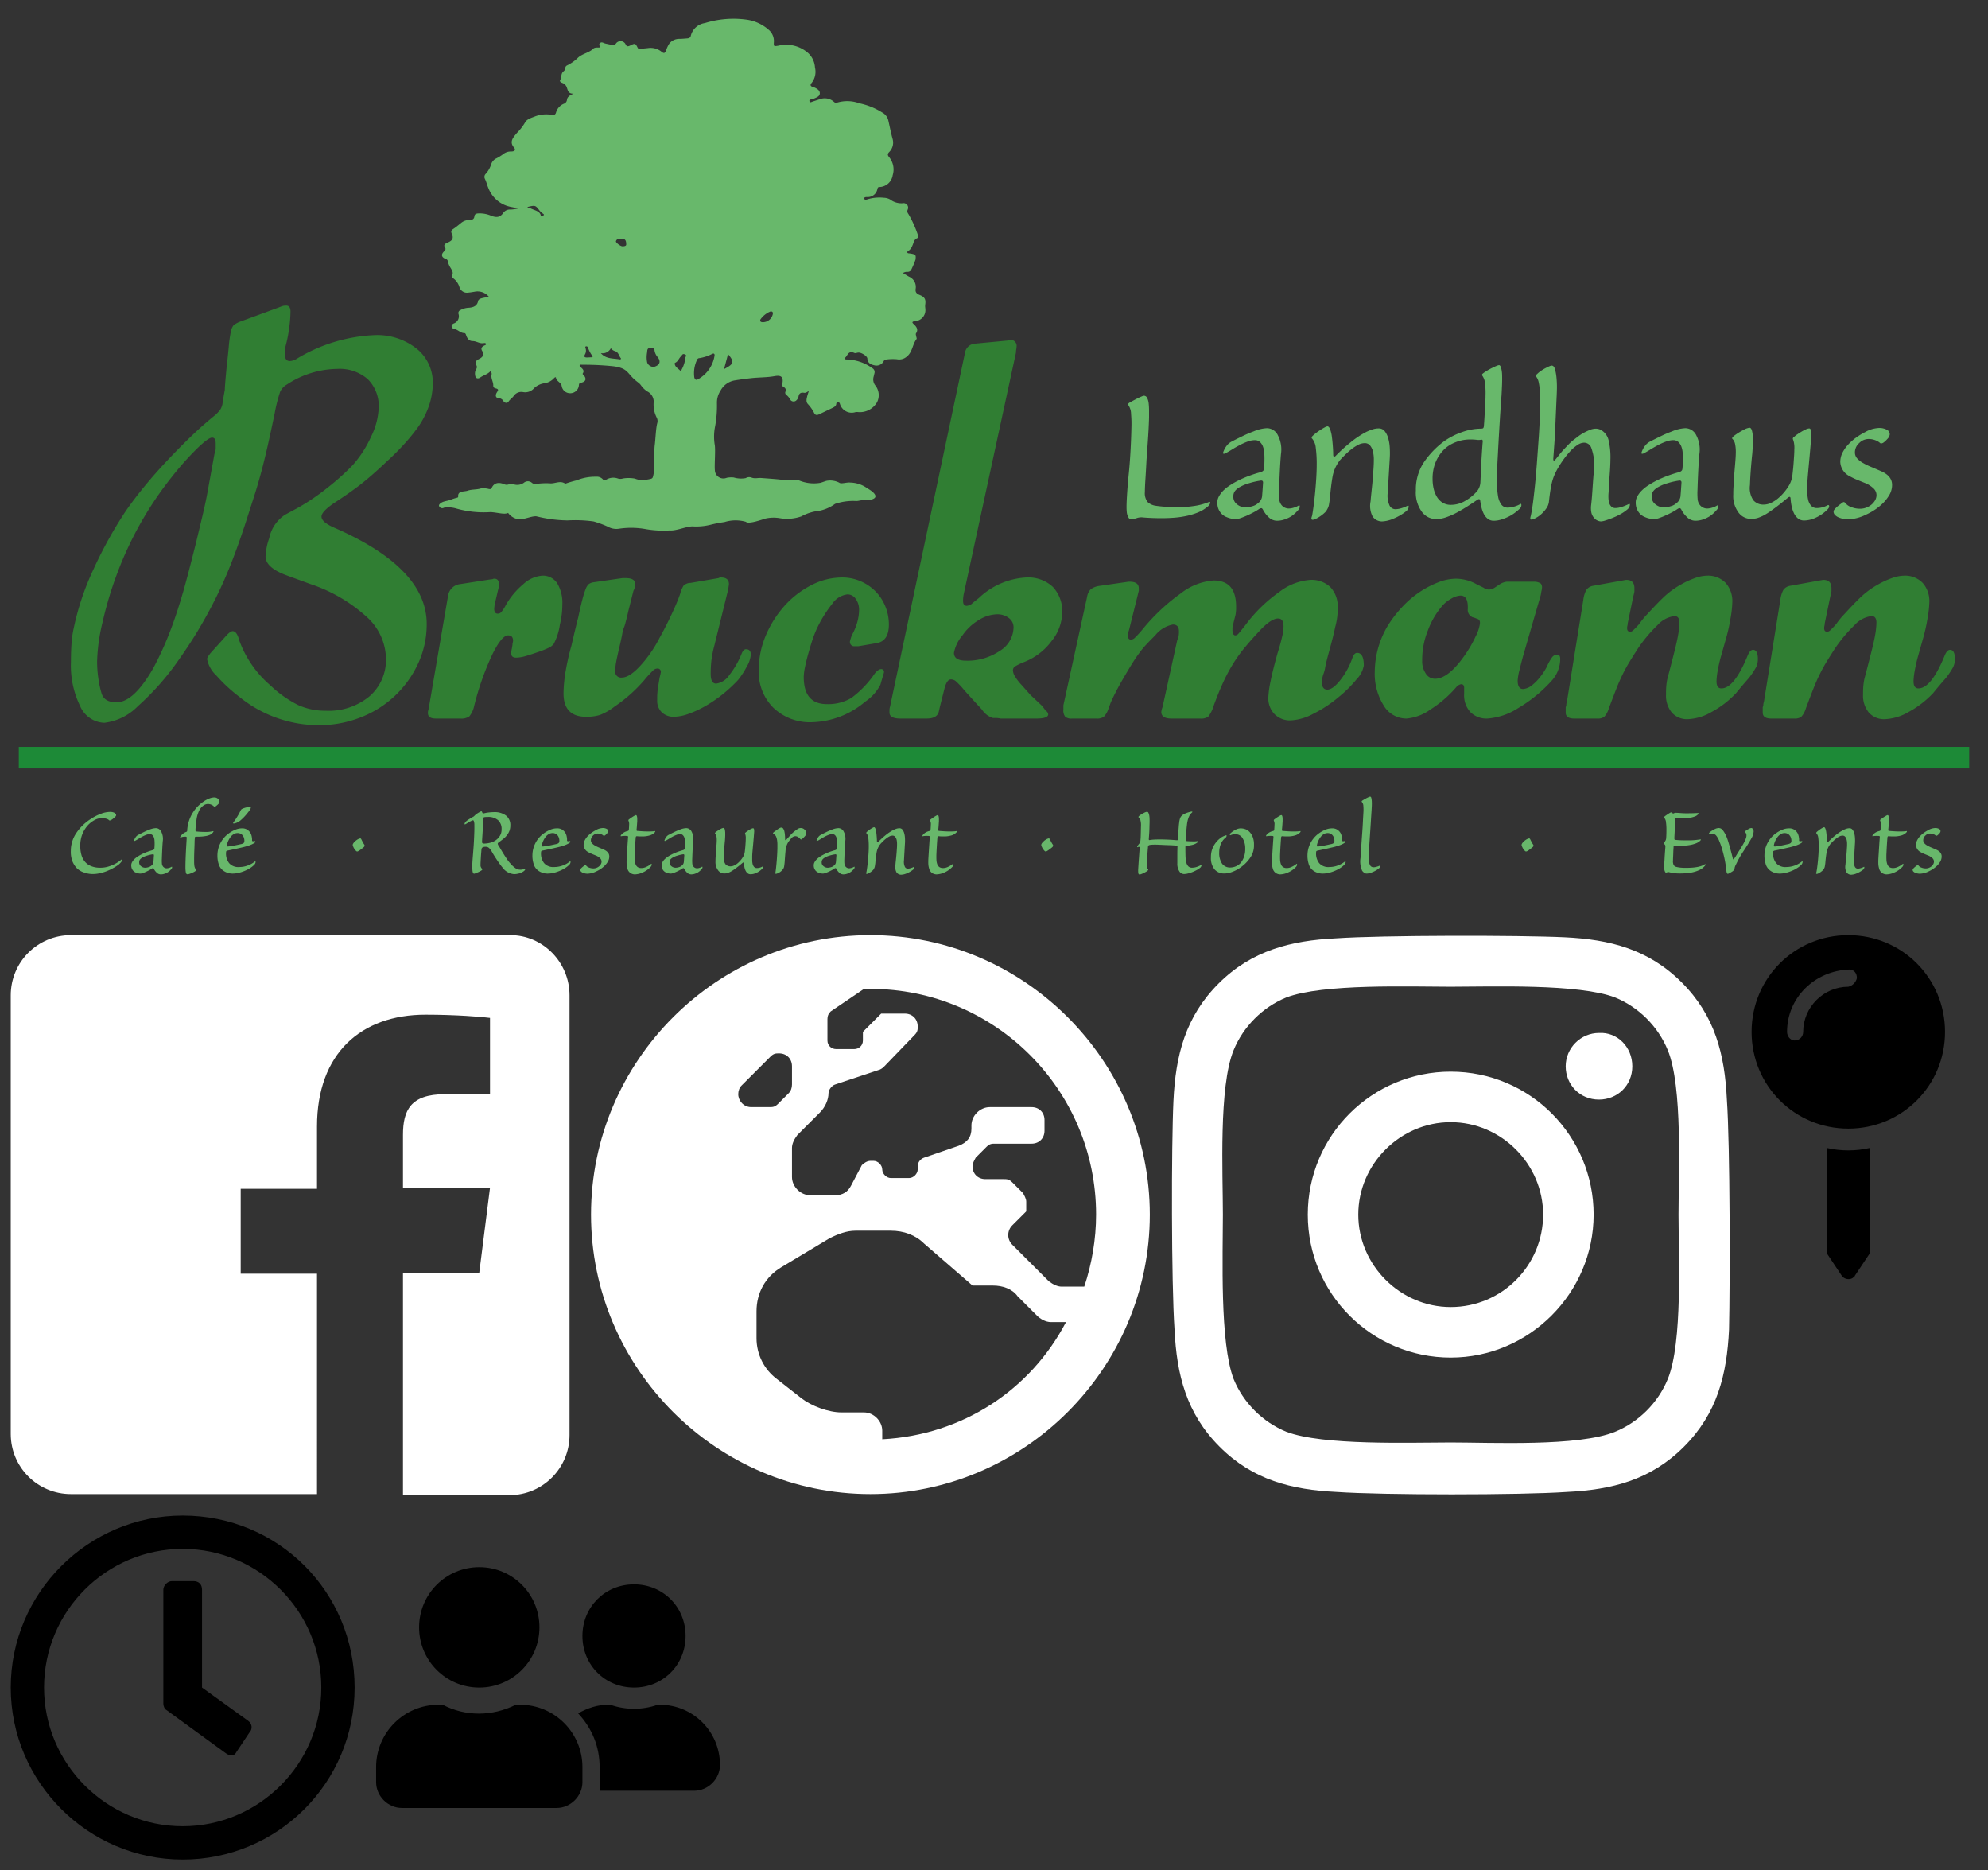 <?xml version="1.0" encoding="utf-8"?><svg width="185" height="174" viewBox="0 0 185 174" xmlns="http://www.w3.org/2000/svg" xmlns:xlink="http://www.w3.org/1999/xlink"><rect x="0" y="0" width="185" height="174" fill="#333333" stroke="none"/><svg viewBox="-1 -1 34 34" width="34" height="34" id="clock" y="140" xmlns="http://www.w3.org/2000/svg"><path d="M16 0C7.2 0 0 7.2 0 16s7.2 16 16 16 16-7.1 16-16S24.9 0 16 0zm0 28.9C8.9 28.9 3.1 23.1 3.1 16S8.9 3.1 16 3.1 28.9 8.9 28.9 16 23.1 28.9 16 28.9zm4-6.8l-5.5-4c-.2-.1-.3-.4-.3-.6V6.9c0-.4.4-.8.8-.8h2c.5 0 .8.3.8.8V16l4.3 3.1c.4.3.4.8.1 1.1L21 22c-.2.4-.6.4-1 .1z"/></svg><svg version="1.1" id="facebook-square" y="86" viewBox="-1 -1 54 54" xml:space="preserve" width="54" height="54" xmlns="http://www.w3.org/2000/svg"><style>.bst0{fill:#fff}</style><path class="bst0" d="M52 5.6v40.9c0 3.1-2.5 5.6-5.6 5.6h-9.9V31.4h7.1l1-7.9h-8.1v-4.9c0-2.3.7-3.8 3.9-3.8h4.2V7.7c-.7-.1-3.2-.3-6-.3-6 0-10.1 3.6-10.1 10.4v5.8h-7.1v7.9h7.1V52H5.6C2.5 52 0 49.5 0 46.4V5.6C0 2.5 2.5 0 5.6 0h40.9c3 0 5.5 2.5 5.5 5.6z"/></svg><svg version="1.1" id="globe-europe" x="54" y="86" viewBox="-1 -1 54 54" xml:space="preserve" width="54" height="54" xmlns="http://www.w3.org/2000/svg"><style>.cst0{fill:#fff}</style><path class="cst0" d="M26 0C11.7 0 0 11.7 0 26s11.7 26 26 26 26-11.7 26-26S40.3 0 26 0zm21 26c0 2.3-.4 4.6-1.1 6.7h-2.1c-.4 0-.8-.2-1.2-.5l-3.4-3.4c-.5-.5-.5-1.3 0-1.8l1.3-1.3v-.9c0-.3-.2-.6-.3-.8l-1-1c-.3-.3-.5-.3-.8-.3h-1.7c-.7 0-1.2-.5-1.2-1.2 0-.3.2-.6.3-.8l1-1c.3-.3.5-.3.8-.3H41c.7 0 1.2-.5 1.2-1.2v-1c0-.7-.5-1.2-1.2-1.2h-3.9c-.9 0-1.7.8-1.7 1.7v.3c0 .8-.4 1.3-1.2 1.6L31 20.7c-.3.1-.6.4-.6.8v.3c0 .4-.4.8-.8.8h-1.7c-.4 0-.8-.4-.8-.8s-.4-.8-.8-.8H26c-.3 0-.6.2-.8.4l-1 1.9c-.3.6-.8.9-1.5.9h-2.3c-.9 0-1.7-.8-1.7-1.7v-2.7c0-.4.2-.8.5-1.2l2.1-2.1c.5-.5.8-1.2.8-1.8 0-.3.3-.7.6-.8l4.2-1.4c.2-.1.3-.2.4-.3l2.8-2.9c.3-.3.3-.5.3-.8 0-.7-.5-1.2-1.2-1.2H27L25.3 9v.8c0 .5-.4.8-.8.8h-1.7c-.4 0-.8-.3-.8-.8v-2c0-.3.1-.5.3-.7L25.4 5h.6c11.6 0 21 9.4 21 21zM13.7 14.8c0-.3.1-.6.3-.8l2.7-2.7c.3-.3.5-.3.8-.3.7 0 1.2.5 1.2 1.2v1.7c0 .3-.1.6-.3.8l-1 1c-.3.3-.5.3-.8.3h-1.7c-.7 0-1.2-.6-1.2-1.2zm13.4 32.1v-.8c0-.9-.8-1.7-1.7-1.7h-2.1c-1.2 0-2.8-.6-3.7-1.3l-2.3-1.8c-1.2-.9-1.9-2.3-1.9-3.8V35c0-1.7.8-3.2 2.3-4.1l4.5-2.7c.8-.4 1.6-.7 2.4-.7h3.3c1.2 0 2.3.4 3.1 1.2l4.5 3.9h1.9c.9 0 1.8.3 2.3 1l1.8 1.8c.3.3.8.6 1.3.6h1.4c-3.3 6.3-9.6 10.5-17.1 10.9z"/></svg><svg version="1.1" id="instagram" x="108" y="86" viewBox="-1 -1 54 54" xml:space="preserve" width="54" height="54" xmlns="http://www.w3.org/2000/svg"><style>.dst0{fill:#fff}</style><path class="dst0" d="M26 12.7c-7.3 0-13.3 5.9-13.3 13.3s6 13.3 13.3 13.3 13.3-6 13.3-13.3S33.4 12.7 26 12.7zm0 21.9c-4.7 0-8.6-3.9-8.6-8.6s3.9-8.6 8.6-8.6 8.6 3.9 8.6 8.6-3.8 8.6-8.6 8.6zm16.9-22.4c0 1.8-1.4 3.1-3.1 3.1-1.8 0-3.1-1.4-3.1-3.1s1.4-3.1 3.1-3.1c1.7-.1 3.1 1.3 3.1 3.1zm8.8 3.1c-.2-4.2-1.1-7.8-4.2-10.9-3.1-3.1-6.7-4-10.9-4.2-4.2-.2-17-.2-21.3.1-4.1.2-7.8 1.1-10.9 4.2S.4 11.2.2 15.4C0 19.6 0 32.4.3 36.7c.2 4.2 1.1 7.8 4.2 10.9 3.1 3.1 6.7 4 10.9 4.2 4.3.3 17.1.3 21.4 0 4.2-.2 7.8-1.1 10.9-4.2 3.1-3.1 4-6.7 4.2-10.9.1-4.3.1-17.1-.2-21.4zm-5.5 26c-.9 2.2-2.7 4-4.9 4.9-3.4 1.4-11.5 1-15.3 1s-11.9.3-15.3-1c-2.2-.9-4-2.7-4.9-4.9-1.3-3.4-1-11.5-1-15.3s-.4-11.9 1-15.3c.9-2.2 2.7-4 4.9-4.9 3.4-1.3 11.5-1 15.3-1s11.9-.3 15.3 1c2.2.9 4 2.7 4.9 4.9 1.4 3.4 1 11.5 1 15.3s.4 11.9-1 15.3z"/></svg><svg id="logo" data-name="Ebene 1" width="185" height="86" viewBox="-1 -1 185 86" xmlns="http://www.w3.org/2000/svg"><defs><style>.ecls-1{fill:#68b76b}.ecls-2{fill:#b1cc3d;stroke:#1d8a37;stroke-miterlimit:10;stroke-width:2px}.ecls-3{fill:#307e33}.ecls-4,.ecls-5{fill:#68b86b}.ecls-5{fill-rule:evenodd}</style></defs><g id="eBottomText"><path class="ecls-1" d="M155.306 80.264a3.69 3.69 0 0 1-.605-.043 4.072 4.072 0 0 1-.369-.075.248.248 0 0 0-.134-.005.775.775 0 0 0-.123.037c-.064.035-.122-.025-.172-.181a1.334 1.334 0 0 1-.043-.36 4.157 4.157 0 0 1 .022-.423c.007-.092.014-.212.021-.358s.017-.295.027-.444.021-.288.032-.413.016-.212.016-.262a.248.248 0 0 0-.075-.182c-.057-.058-.071-.107-.043-.15.058-.086.1-.155.13-.209a.491.491 0 0 0 .053-.155c.007-.05.014-.146.021-.29s.011-.345.011-.61a4.953 4.953 0 0 0-.038-.614.783.783 0 0 0-.144-.423.191.191 0 0 1-.037-.065c-.004-.014.008-.036.037-.064a1.088 1.088 0 0 1 .133-.108c.06-.042.123-.085.188-.128s.125-.08.182-.112a.31.31 0 0 1 .128-.049.104.104 0 0 1 .065.028l.054.047q.042.065.149 0a.398.398 0 0 1 .203-.032c.071 0 .224.01.455.028a7.553 7.553 0 0 0 .756.015c.164 0 .322-.004.476-.01s.258-.011.316-.011c.093 0 .093.047 0 .14a.7.7 0 0 1-.284.181 2.682 2.682 0 0 1-.385.108 2.956 2.956 0 0 1-.433.054c-.15.006-.297.01-.44.01h-.31c-.08 0-.158-.004-.236-.01-.036-.008-.057 0-.064.021a.321.321 0 0 0 0 .117c.006.065.01.173.01.327s-.001.316-.005.487-.011.341-.02.508-.017.302-.017.402a.255.255 0 0 0 .017.113c.01.018.044.03.101.037q.299.032.621.037c.214.004.407.006.578.006a6.159 6.159 0 0 0 .648-.032c.203-.022.345-.039.423-.054.057-.013.082-.003.075.032s-.047.083-.118.14a1.185 1.185 0 0 1-.348.198 2.806 2.806 0 0 1-.444.129 4.093 4.093 0 0 1-.482.069 5.34 5.34 0 0 1-.471.021c-.136 0-.248-.002-.337-.004s-.163-.006-.22-.006c-.071-.007-.11.028-.118.107 0 .036-.003.106-.011.21s-.012.218-.016.347-.009.257-.016.385-.01.236-.01.322a.845.845 0 0 0 .058.428.396.396 0 0 0 .22.171 2.456 2.456 0 0 0 .332.065 4.5 4.5 0 0 0 .59.031c.134 0 .28-.003.438-.01s.312-.02.465-.043a3.153 3.153 0 0 0 .45-.096 1.547 1.547 0 0 0 .391-.172c.057-.035.084-.03.08.016a.27.27 0 0 1-.09.156 1.476 1.476 0 0 1-.462.342 2.955 2.955 0 0 1-.572.204 4.027 4.027 0 0 1-.638.101c-.22.018-.431.027-.632.027zM158.936 76.035a.468.468 0 0 1 .37.186 2.498 2.498 0 0 1 .305.498 4.267 4.267 0 0 1 .193.509c.064.203.125.41.181.616s.11.4.156.578.08.314.102.407c.029.157.081.165.16.021q.107-.15.22-.343c.075-.128.159-.263.251-.406a12.858 12.858 0 0 0 .349-.578c.06-.107.114-.211.16-.31a1.629 1.629 0 0 0 .101-.268.664.664 0 0 0 .039-.241.37.37 0 0 0-.039-.166.356.356 0 0 0-.052-.08.217.217 0 0 1-.043-.07c0-.036.032-.075.095-.118.051-.036.13-.084.237-.144a.562.562 0 0 1 .246-.091.184.184 0 0 1 .15.085.421.421 0 0 1 .075.226 1.444 1.444 0 0 1-.23.684q-.24.44-.766 1.232-.289.45-.455.776c-.11.218-.184.366-.219.444a.813.813 0 0 0-.107.322.431.431 0 0 1-.13.214.547.547 0 0 1-.1.075q-.07.044-.15.09a1.545 1.545 0 0 1-.15.081.28.28 0 0 1-.102.033c-.064 0-.107-.094-.129-.28-.02-.213-.051-.44-.09-.68s-.087-.48-.145-.722-.121-.482-.192-.718a6.368 6.368 0 0 0-.236-.652 1.794 1.794 0 0 0-.273-.488.434.434 0 0 0-.326-.187.962.962 0 0 0-.194.021.19.19 0 0 1-.08.005.106.106 0 0 1-.069-.026c-.043-.028-.01-.086.096-.172a2.315 2.315 0 0 1 .46-.278.9.9 0 0 1 .322-.085zM164.589 80.275a1.507 1.507 0 0 1-.777-.226 1.16 1.16 0 0 1-.518-.727 2.44 2.44 0 0 1-.097-.74 2.522 2.522 0 0 1 .268-1.123 2.56 2.56 0 0 1 .813-.943 2.85 2.85 0 0 1 .578-.321 1.588 1.588 0 0 1 .61-.13.869.869 0 0 1 .541.146.972.972 0 0 1 .274.305 1.17 1.17 0 0 1 .117.37 1.202 1.202 0 0 1 .022.294.085.085 0 0 0 .032.075.296.296 0 0 0 .16 0c.072-.014.11-.002.113.037s-.023.08-.08.123a1.686 1.686 0 0 1-.284.156 3.38 3.38 0 0 1-.509.176c-.1.029-.217.06-.353.091s-.277.065-.423.097l-.444.097c-.15.033-.293.062-.428.09a.4.4 0 0 0-.161.054c-.029.02-.043.068-.043.139a1.433 1.433 0 0 0 .284.985 1.124 1.124 0 0 0 .947.364 2.26 2.26 0 0 0 .793-.144 2.202 2.202 0 0 0 .643-.36c.028-.028.05-.034.063-.02a.094.094 0 0 1 .017.074.397.397 0 0 1-.038.123.418.418 0 0 1-.085.123 2.302 2.302 0 0 1-.36.285 3.234 3.234 0 0 1-.492.262 3.732 3.732 0 0 1-.573.193 2.466 2.466 0 0 1-.6.075zm.46-3.77a.643.643 0 0 0-.316.086.999.999 0 0 0-.283.24 1.83 1.83 0 0 0-.23.364 1.693 1.693 0 0 0-.145.444c-.021.093.029.13.15.108a6.988 6.988 0 0 0 .55-.086c.111-.022.224-.044.339-.07s.22-.047.32-.069c.179-.043.269-.125.269-.246a.825.825 0 0 0-.022-.258.707.707 0 0 0-.097-.235.574.574 0 0 0-.524-.278zM171.11 76.056a.334.334 0 0 1 .272.123.886.886 0 0 1 .162.316 1.94 1.94 0 0 1 .075.433 4.117 4.117 0 0 1 .005.466q-.022.343-.048.803l-.048.846a1.098 1.098 0 0 0 .085.605.305.305 0 0 0 .257.166 1.008 1.008 0 0 0 .289-.048 1.467 1.467 0 0 0 .28-.112c.041-.022.06 0 .052.063a.316.316 0 0 1-.117.194 2.355 2.355 0 0 1-.584.342 1.476 1.476 0 0 1-.53.128.517.517 0 0 1-.428-.224 1.08 1.08 0 0 1-.097-.707q.01-.14.032-.343a21.163 21.163 0 0 0 .107-1.252c.008-.107.012-.226.012-.354a1.615 1.615 0 0 0-.038-.359.705.705 0 0 0-.128-.283.315.315 0 0 0-.263-.118.647.647 0 0 0-.294.08 1.868 1.868 0 0 0-.31.204 3.373 3.373 0 0 0-.29.257c-.09.089-.166.17-.23.24a1.73 1.73 0 0 0-.354.793c-.05.293-.09.62-.118.985a7.097 7.097 0 0 1-.043.29.647.647 0 0 1-.085.235.52.52 0 0 1-.123.16 1.679 1.679 0 0 1-.392.273.37.37 0 0 1-.15.049.06.06 0 0 1-.058-.032c-.01-.022-.002-.073.026-.15.022-.108.045-.255.07-.445s.049-.396.07-.62.039-.452.052-.68.022-.436.022-.622a5.697 5.697 0 0 0-.043-.798.796.796 0 0 0-.16-.422c-.043-.029-.04-.072.01-.13a1.797 1.797 0 0 1 .156-.133 2.556 2.556 0 0 1 .209-.15c.071-.046.137-.085.198-.118a.342.342 0 0 1 .123-.048c.05 0 .093.048.128.145a1.581 1.581 0 0 1 .08.353 7.018 7.018 0 0 1 .06.82c0 .056.013.087.043.09s.06-.016.095-.06a7.63 7.63 0 0 1 .665-.604 4.266 4.266 0 0 1 .728-.487 2.287 2.287 0 0 1 .31-.123.86.86 0 0 1 .246-.037zM174.537 80.35a.775.775 0 0 1-.375-.118.716.716 0 0 1-.3-.45 1.704 1.704 0 0 1-.069-.477 6.701 6.701 0 0 1 .016-.583c.006-.12.016-.265.027-.433l.032-.509c.011-.171.02-.334.031-.487l.028-.38a.182.182 0 0 0-.006-.108.114.114 0 0 0-.07-.032 2.816 2.816 0 0 0-.304-.005 1.28 1.28 0 0 0-.252.027c-.028.006-.047.001-.054-.016s.007-.052.043-.103a.882.882 0 0 1 .246-.218 1.081 1.081 0 0 1 .365-.145.4.4 0 0 0 .075-.038.138.138 0 0 0 .032-.08 7.05 7.05 0 0 0 .026-.47.671.671 0 0 0-.047-.333.235.235 0 0 1-.022-.08.113.113 0 0 1 .043-.07 3.97 3.97 0 0 1 .535-.358.299.299 0 0 1 .128-.048c.03 0 .052.02.07.058a.51.51 0 0 1 .037.15 1.693 1.693 0 0 1 .01.187v.172l-.026.38a8.737 8.737 0 0 1-.038.412c-.006.065.015.1.065.108.164.013.336.026.514.037s.35.016.514.016c.143 0 .264-.004.363-.01s.172-.015.215-.022c.035-.015.057-.008.065.021s-.019.072-.075.128a1.051 1.051 0 0 1-.488.263 2.362 2.362 0 0 1-.605.08c-.114 0-.218-.002-.31-.005s-.168-.01-.225-.016c-.065 0-.1.036-.107.107-.016.164-.032.38-.049.647s-.032.563-.047.884a6.908 6.908 0 0 0 0 .535 1.413 1.413 0 0 0 .075.423.569.569 0 0 0 .192.274.623.623 0 0 0 .375.095 1.073 1.073 0 0 0 .439-.112 1.974 1.974 0 0 0 .428-.262c.043-.043.066-.03.07.037a.326.326 0 0 1-.091.22 2.214 2.214 0 0 1-.74.525 1.909 1.909 0 0 1-.748.182zM177.3 77.619a.965.965 0 0 1 .107-.445 1.68 1.68 0 0 1 .273-.385 2.439 2.439 0 0 1 .37-.32 3.064 3.064 0 0 1 .395-.242 1.337 1.337 0 0 1 .381-.155 1.378 1.378 0 0 1 .273-.037.731.731 0 0 1 .332.074.242.242 0 0 1 .15.226.37.37 0 0 1-.112.213.956.956 0 0 1-.199.182c-.064.03-.107.032-.129.01a.657.657 0 0 0-.22-.133.86.86 0 0 0-.326-.059.607.607 0 0 0-.423.188.578.578 0 0 0-.198.433.4.4 0 0 0 .097.273 1.018 1.018 0 0 0 .257.209 2.932 2.932 0 0 0 .375.187q.213.091.46.199.524.225.524.642a.935.935 0 0 1-.128.477 1.882 1.882 0 0 1-.31.396 2.62 2.62 0 0 1-.391.31 2.83 2.83 0 0 1-.381.209 1.96 1.96 0 0 1-.835.215 1.128 1.128 0 0 1-.198-.022 1.084 1.084 0 0 1-.214-.064.535.535 0 0 1-.172-.113.229.229 0 0 1-.07-.166.166.166 0 0 1 .044-.096 1.013 1.013 0 0 1 .107-.113c.043-.039.085-.075.128-.107l.107-.08c.043-.035.076-.05.097-.043a.142.142 0 0 1 .053.032.564.564 0 0 0 .273.199 1.083 1.083 0 0 0 .412.08.803.803 0 0 0 .274-.048.866.866 0 0 0 .241-.134.733.733 0 0 0 .176-.204.49.49 0 0 0 .07-.257.434.434 0 0 0-.123-.29 1.22 1.22 0 0 0-.413-.267 26.24 26.24 0 0 1-.353-.144 2.964 2.964 0 0 1-.343-.166.78.78 0 0 1-.438-.664zM141.31 76.997c.02 0 .042.016.066.05a.678.678 0 0 1 .066.122c.027.055.065.126.112.214a1.297 1.297 0 0 0 .112.184.173.173 0 0 1 .037.133.292.292 0 0 1-.078.112 1.198 1.198 0 0 1-.117.097l-.177.137a1.516 1.516 0 0 1-.184.123.343.343 0 0 1-.133.051.17.17 0 0 1-.112-.061 1.17 1.17 0 0 1-.117-.138 1.028 1.028 0 0 1-.097-.158 1.852 1.852 0 0 1-.062-.132.252.252 0 0 1-.01-.21.835.835 0 0 1 .204-.25 1.14 1.14 0 0 1 .301-.214.632.632 0 0 1 .178-.06z"/><g id="eHotel"><path class="ecls-1" d="M109.163 80.318a.534.534 0 0 1-.39-.215 1.273 1.273 0 0 1-.212-.781v-.809c0-.146.002-.285.005-.418s.006-.23.006-.294a.15.15 0 0 0-.006-.096.159.159 0 0 0-.09-.033c-.186-.021-.407-.035-.665-.043s-.517-.017-.78-.032c-.294-.014-.519-.02-.676-.016a2.61 2.61 0 0 0-.353.027.32.32 0 0 0-.118.049.252.252 0 0 0-.053.133l-.027.322-.032.412a34.764 34.764 0 0 0-.06.926.749.749 0 0 0 .022.284.398.398 0 0 0 .086.134c.029.021.04.04.037.058s-.026.045-.069.081a.764.764 0 0 1-.144.102q-.102.058-.22.117a2.073 2.073 0 0 1-.225.097.532.532 0 0 1-.15.037c-.072 0-.113-.052-.124-.155a2.361 2.361 0 0 1-.005-.359l.027-.418c.011-.178.023-.365.038-.561l.042-.574c.014-.186.025-.335.032-.449a.053.053 0 0 0-.053-.06.227.227 0 0 0-.107.017c-.05.028-.075.023-.075-.017a.272.272 0 0 1 .085-.155 1.083 1.083 0 0 1 .118-.155.35.35 0 0 0 .086-.156 5.63 5.63 0 0 0 .043-.604l.021-.852a1.792 1.792 0 0 0-.048-.54.437.437 0 0 0-.144-.252c-.072-.043-.05-.107.064-.193a2.175 2.175 0 0 1 .407-.251.864.864 0 0 1 .289-.102.142.142 0 0 1 .123.091.834.834 0 0 1 .075.22 1.66 1.66 0 0 1 .032.279 6.844 6.844 0 0 1 0 .545c-.004.121-.007.257-.01.407s-.01.31-.022.482-.023.34-.037.503q-.011.13.107.097a4.243 4.243 0 0 1 .444-.043 11.096 11.096 0 0 1 .862-.005c.143.004.287.009.434.016s.287.015.423.026l.332.027c.078.007.117-.025.117-.096s.004-.173.011-.305.016-.274.026-.423l.032-.44c.01-.143.023-.26.037-.353a1.835 1.835 0 0 1 .084-.417.593.593 0 0 1 .117-.205.756.756 0 0 1 .173-.144 1.757 1.757 0 0 1 .239-.123 2.577 2.577 0 0 1 .256-.09c.085-.026.16-.046.225-.06.078-.014.123-.01.133.011s-.012.057-.069.107a.85.85 0 0 0-.198.246 2.15 2.15 0 0 0-.177.504 2.884 2.884 0 0 0-.058.358c-.019.153-.035.316-.049.487s-.027.34-.037.503-.017.297-.017.397a.116.116 0 0 0 .118.129c.229.013.427.021.595.021a1.742 1.742 0 0 0 .337-.021q.203-.032.021.128a1.186 1.186 0 0 1-.487.224 3.881 3.881 0 0 1-.519.086.095.095 0 0 0-.107.108q0 .45.01.808a3.023 3.023 0 0 0 .07.605.803.803 0 0 0 .187.38.478.478 0 0 0 .364.133 1.34 1.34 0 0 0 .445-.08 1.9 1.9 0 0 0 .37-.166c.05-.028.066-.008.048.06a.387.387 0 0 1-.102.176 2.11 2.11 0 0 1-.316.215 3.174 3.174 0 0 1-.401.192 3.338 3.338 0 0 1-.429.14 1.63 1.63 0 0 1-.383.054zM114.482 76.066a1.37 1.37 0 0 1 .36.06.987.987 0 0 1 .396.23 1.426 1.426 0 0 1 .32.465 1.859 1.859 0 0 1 .135.765 2.001 2.001 0 0 1-.264 1.077 3.422 3.422 0 0 1-.603.734 3.877 3.877 0 0 1-.393.315 3.332 3.332 0 0 1-.47.279 3.182 3.182 0 0 1-.509.198 1.835 1.835 0 0 1-.513.075 1.16 1.16 0 0 1-.916-.38 1.653 1.653 0 0 1-.337-1.13 2.134 2.134 0 0 1 .24-1.033 2.4 2.4 0 0 1 .66-.765 1.155 1.155 0 0 1 .208-.13c.075-.035.14-.064.198-.085.1-.043.152-.04.155.01a.242.242 0 0 1-.09.172 1.526 1.526 0 0 0-.467.632 2.152 2.152 0 0 0-.133.77 1.745 1.745 0 0 0 .256 1.012.9.9 0 0 0 .792.37 1.292 1.292 0 0 0 .472-.097 1.275 1.275 0 0 0 .439-.289 1.747 1.747 0 0 0 .316-.52 2.15 2.15 0 0 0 .145-.84 1.813 1.813 0 0 0-.237-.964.754.754 0 0 0-.684-.385 1.072 1.072 0 0 0-.439.085c-.043.021-.067.01-.07-.037a.216.216 0 0 1 .08-.156 1.994 1.994 0 0 1 .434-.3 1.09 1.09 0 0 1 .51-.14zM118.112 80.35a.775.775 0 0 1-.375-.118.716.716 0 0 1-.3-.45 1.704 1.704 0 0 1-.069-.477 6.701 6.701 0 0 1 .016-.583l.027-.433.032-.509c.01-.171.02-.334.032-.487l.027-.38a.182.182 0 0 0-.006-.108.114.114 0 0 0-.07-.032 2.816 2.816 0 0 0-.304-.005 1.28 1.28 0 0 0-.252.027c-.028.006-.047.001-.054-.016s.007-.052.043-.103a.882.882 0 0 1 .247-.218 1.081 1.081 0 0 1 .364-.145.4.4 0 0 0 .075-.038.138.138 0 0 0 .032-.08c.014-.15.023-.307.027-.47a.671.671 0 0 0-.048-.333.235.235 0 0 1-.022-.08.114.114 0 0 1 .043-.07 3.763 3.763 0 0 1 .348-.246c.069-.043.13-.08.188-.112a.298.298 0 0 1 .128-.048c.029 0 .052.02.07.058a.507.507 0 0 1 .037.15 1.693 1.693 0 0 1 .01.187v.172l-.026.38a8.596 8.596 0 0 1-.038.412c-.007.065.015.1.065.108.164.013.336.026.513.037s.35.016.515.016c.143 0 .264-.004.363-.01s.172-.015.215-.022c.035-.015.057-.008.065.021s-.02.072-.076.128a1.051 1.051 0 0 1-.487.263 2.362 2.362 0 0 1-.605.08c-.115 0-.218-.002-.311-.005s-.167-.01-.225-.016c-.064 0-.1.036-.106.107-.017.164-.032.38-.049.647s-.032.563-.048.884a7.01 7.01 0 0 0 0 .535 1.416 1.416 0 0 0 .075.423.569.569 0 0 0 .193.274.623.623 0 0 0 .375.095 1.073 1.073 0 0 0 .438-.112 1.974 1.974 0 0 0 .429-.262c.043-.043.065-.03.07.037a.325.325 0 0 1-.091.22 2.214 2.214 0 0 1-.74.525 1.909 1.909 0 0 1-.749.182zM122.064 80.275a1.507 1.507 0 0 1-.777-.226 1.16 1.16 0 0 1-.518-.727 2.436 2.436 0 0 1-.097-.74 2.52 2.52 0 0 1 .268-1.123 2.558 2.558 0 0 1 .813-.943 2.848 2.848 0 0 1 .578-.321 1.587 1.587 0 0 1 .61-.13.869.869 0 0 1 .541.146.972.972 0 0 1 .274.305 1.17 1.17 0 0 1 .117.37 1.202 1.202 0 0 1 .021.294.085.085 0 0 0 .032.075.295.295 0 0 0 .162 0c.07-.014.108-.002.112.037s-.023.08-.08.123a1.686 1.686 0 0 1-.284.156 3.38 3.38 0 0 1-.51.176c-.1.029-.217.06-.353.091s-.276.065-.422.097l-.445.097c-.15.033-.293.062-.427.09a.4.4 0 0 0-.162.054c-.028.02-.043.068-.043.139a1.433 1.433 0 0 0 .285.985 1.124 1.124 0 0 0 .947.364 2.26 2.26 0 0 0 .793-.144 2.202 2.202 0 0 0 .642-.36c.029-.028.05-.034.064-.02a.094.094 0 0 1 .017.074.397.397 0 0 1-.039.123.418.418 0 0 1-.085.123 2.306 2.306 0 0 1-.359.285 3.24 3.24 0 0 1-.492.262 3.732 3.732 0 0 1-.573.193 2.466 2.466 0 0 1-.6.075zm.46-3.77a.643.643 0 0 0-.316.086.999.999 0 0 0-.283.24 1.83 1.83 0 0 0-.23.364 1.693 1.693 0 0 0-.145.444c-.022.093.028.13.15.108a6.746 6.746 0 0 0 .55-.086c.111-.022.224-.044.338-.07s.221-.047.322-.069c.177-.043.267-.125.267-.246a.827.827 0 0 0-.021-.258.709.709 0 0 0-.097-.235.574.574 0 0 0-.524-.278zM126.176 80.275a.385.385 0 0 1-.225-.075.82.82 0 0 1-.193-.193 2.113 2.113 0 0 1-.15-1.19l.07-1.08c.026-.386.052-.768.08-1.146s.052-.74.069-1.087.034-.648.049-.905a4.202 4.202 0 0 0-.006-.643.562.562 0 0 0-.134-.341.115.115 0 0 1-.021-.06c0-.017.017-.04.054-.07a4.725 4.725 0 0 1 .6-.331.432.432 0 0 1 .128-.043q.085 0 .117.129a1.715 1.715 0 0 1 .043.321c.007.128.007.27 0 .423l-.021.423q-.032.46-.064.99t-.07 1.065l-.07 1.05c-.02.343-.035.656-.042.942a4.444 4.444 0 0 0 .006.685.849.849 0 0 0 .101.354.31.31 0 0 0 .145.15.437.437 0 0 0 .187.043 1.043 1.043 0 0 0 .284-.05 2.115 2.115 0 0 0 .284-.1c.035-.014.054.003.058.053s-.034.11-.112.182a1.786 1.786 0 0 1-.241.176 2.318 2.318 0 0 1-.305.161 3.138 3.138 0 0 1-.321.118 1.023 1.023 0 0 1-.29.048z"/></g><path class="ecls-1" d="M96.61 76.997c.02 0 .042.016.066.05a.711.711 0 0 1 .066.122q.04.083.112.214a1.307 1.307 0 0 0 .112.184.173.173 0 0 1 .036.133.29.29 0 0 1-.076.112 1.34 1.34 0 0 1-.117.097l-.18.137a1.414 1.414 0 0 1-.183.123.342.342 0 0 1-.132.051.17.17 0 0 1-.112-.061 1.161 1.161 0 0 1-.117-.138 1.064 1.064 0 0 1-.098-.158 2 2 0 0 1-.06-.132.253.253 0 0 1-.01-.21.85.85 0 0 1 .203-.25 1.122 1.122 0 0 1 .301-.214.634.634 0 0 1 .179-.06z"/><g id="eRestaurant"><path class="ecls-1" d="M44.981 74.556a1.753 1.753 0 0 1 1.103.317 1.102 1.102 0 0 1 .407.925 1.368 1.368 0 0 1-.091.515 1.643 1.643 0 0 1-.236.406 2.023 2.023 0 0 1-.342.338q-.199.155-.402.305c-.064.043-.098.084-.102.123a.35.35 0 0 0 .08.187c.065.1.138.222.22.365s.172.29.268.444.196.307.3.46a3.237 3.237 0 0 0 .316.402 2.453 2.453 0 0 0 .482.439.753.753 0 0 0 .407.129.924.924 0 0 0 .407-.076q.096-.032.075.033c0 .057-.043.118-.129.181a1.338 1.338 0 0 1-.471.22 1.886 1.886 0 0 1-.428.059 1.478 1.478 0 0 1-1.093-.63c-.085-.101-.176-.219-.273-.354s-.189-.272-.278-.408-.171-.263-.247-.385-.133-.221-.176-.3a1.384 1.384 0 0 0-.268-.359.44.44 0 0 0-.3-.112.598.598 0 0 0-.3.054.253.253 0 0 0-.107.224l-.027.322c-.01.129-.02.258-.027.39l-.021.38a5.32 5.32 0 0 0-.01.29.46.46 0 0 0 .138.385c.03.021.038.045.027.07a.322.322 0 0 1-.101.102 1.569 1.569 0 0 1-.16.09c-.065.033-.13.063-.2.091s-.13.054-.186.076a.42.42 0 0 1-.118.032q-.118 0-.15-.284a4.401 4.401 0 0 1-.011-.702c.007-.136.02-.317.038-.546l.059-.744c.022-.267.039-.543.053-.825s.025-.544.032-.787.009-.453.005-.632a1.065 1.065 0 0 0-.048-.364.232.232 0 0 0-.042-.075c-.015-.014-.043-.014-.086 0a2.29 2.29 0 0 0-.322.16q-.181.109-.3.183c-.078.035-.117.035-.117 0a.24.24 0 0 1 .037-.118.559.559 0 0 1 .091-.118 2.073 2.073 0 0 1 .31-.23q.183-.112.354-.208a.28.28 0 0 0 .096-.065c.03-.028.06-.06.097-.096a1.222 1.222 0 0 1 .118-.096 1.942 1.942 0 0 1 .177-.118c.06-.036.117-.068.171-.096a.285.285 0 0 1 .112-.043c.029 0 .05.017.064.054s.03.067.043.095c.022.043.071.054.15.033l.145-.033c.068-.015.144-.026.23-.037s.176-.02.273-.027.187-.011.273-.011zm-.578.45a4.87 4.87 0 0 0-.193.005.657.657 0 0 0-.171.027c-.05.015-.075.057-.075.128 0 .115-.004.258-.01.429s-.017.357-.028.557-.023.401-.037.605-.025.395-.033.572a.14.14 0 0 0 .043.113.32.32 0 0 0 .193.038 2.486 2.486 0 0 0 .54-.08 1.544 1.544 0 0 0 .456-.198 1.402 1.402 0 0 0 .407-.402 1.093 1.093 0 0 0 .182-.637 1.071 1.071 0 0 0-.342-.868 1.384 1.384 0 0 0-.921-.289zM49.939 80.275a1.504 1.504 0 0 1-.776-.226 1.159 1.159 0 0 1-.52-.727 2.453 2.453 0 0 1-.097-.74 2.52 2.52 0 0 1 .268-1.123 2.546 2.546 0 0 1 .814-.943 2.837 2.837 0 0 1 .578-.321 1.584 1.584 0 0 1 .61-.13.869.869 0 0 1 .54.146.972.972 0 0 1 .274.305 1.17 1.17 0 0 1 .118.37 1.25 1.25 0 0 1 .021.294.086.086 0 0 0 .032.075.294.294 0 0 0 .16 0c.072-.014.11-.002.113.037s-.023.08-.08.123a1.657 1.657 0 0 1-.284.156 3.4 3.4 0 0 1-.509.176q-.15.043-.353.091t-.423.097a74.38 74.38 0 0 1-.873.187.402.402 0 0 0-.16.054c-.029.02-.043.068-.043.139a1.426 1.426 0 0 0 .284.985 1.124 1.124 0 0 0 .947.364 2.253 2.253 0 0 0 .793-.144 2.189 2.189 0 0 0 .642-.36c.028-.028.05-.034.065-.02a.092.092 0 0 1 .015.074.38.38 0 0 1-.037.123.411.411 0 0 1-.086.123 2.313 2.313 0 0 1-.358.285 3.216 3.216 0 0 1-.493.262 3.762 3.762 0 0 1-.573.193 2.476 2.476 0 0 1-.6.075zm.46-3.77a.64.64 0 0 0-.316.086.995.995 0 0 0-.284.24 1.854 1.854 0 0 0-.23.364 1.712 1.712 0 0 0-.144.444c-.022.093.028.13.15.108a6.746 6.746 0 0 0 .551-.086c.11-.022.223-.044.338-.07s.22-.047.32-.069q.268-.064.268-.246a.813.813 0 0 0-.021-.258.698.698 0 0 0-.096-.235.574.574 0 0 0-.525-.278zM53.312 77.619a.96.96 0 0 1 .107-.445 1.67 1.67 0 0 1 .273-.385 2.407 2.407 0 0 1 .369-.32 3.045 3.045 0 0 1 .397-.242 1.332 1.332 0 0 1 .38-.155 1.386 1.386 0 0 1 .273-.037.733.733 0 0 1 .332.074.24.24 0 0 1 .15.226.365.365 0 0 1-.113.213.93.93 0 0 1-.198.182c-.064.03-.107.032-.128.01a.66.66 0 0 0-.22-.133.867.867 0 0 0-.326-.059.608.608 0 0 0-.423.188.58.58 0 0 0-.198.433.404.404 0 0 0 .096.273 1.039 1.039 0 0 0 .257.209 3.02 3.02 0 0 0 .375.187q.213.091.46.199.524.225.525.642a.93.93 0 0 1-.129.477 1.878 1.878 0 0 1-.31.396 2.573 2.573 0 0 1-.392.31 2.825 2.825 0 0 1-.38.209 1.962 1.962 0 0 1-.835.215 1.132 1.132 0 0 1-.198-.022 1.104 1.104 0 0 1-.214-.064.533.533 0 0 1-.171-.113.227.227 0 0 1-.07-.166.166.166 0 0 1 .042-.096 1.055 1.055 0 0 1 .107-.113c.043-.039.086-.075.13-.107l.106-.08c.043-.035.075-.05.096-.043a.155.155 0 0 1 .054.032.555.555 0 0 0 .273.199 1.083 1.083 0 0 0 .412.08.8.8 0 0 0 .274-.048.848.848 0 0 0 .24-.134.745.745 0 0 0 .177-.204.494.494 0 0 0 .07-.257.434.434 0 0 0-.124-.29 1.209 1.209 0 0 0-.412-.267q-.16-.064-.353-.144a2.989 2.989 0 0 1-.342-.166.78.78 0 0 1-.44-.664zM58.055 80.35a.77.77 0 0 1-.374-.118.715.715 0 0 1-.302-.45 1.727 1.727 0 0 1-.068-.477q-.006-.272.016-.583.01-.181.027-.433t.032-.509c.01-.172.021-.334.032-.487l.027-.38a.183.183 0 0 0-.005-.108.117.117 0 0 0-.07-.032 2.82 2.82 0 0 0-.306-.005 1.283 1.283 0 0 0-.251.027c-.029.006-.046.001-.054-.016s.008-.052.043-.103a.885.885 0 0 1 .246-.218 1.082 1.082 0 0 1 .365-.145.368.368 0 0 0 .074-.038.126.126 0 0 0 .032-.08c.015-.15.024-.307.027-.47a.668.668 0 0 0-.048-.333.246.246 0 0 1-.021-.08.117.117 0 0 1 .042-.07 5.342 5.342 0 0 1 .349-.246c.068-.043.13-.08.187-.112a.3.3 0 0 1 .129-.048c.028 0 .051.02.069.058a.503.503 0 0 1 .038.15 1.559 1.559 0 0 1 .01.187v.172l-.027.38a9.407 9.407 0 0 1-.037.412c-.007.065.015.1.064.108.164.013.336.026.514.037s.35.016.514.016c.143 0 .264-.004.364-.01s.172-.015.215-.022c.035-.015.056-.008.064.021s-.018.072-.075.128a1.049 1.049 0 0 1-.487.263 2.364 2.364 0 0 1-.605.08c-.115 0-.218-.002-.31-.005s-.169-.01-.226-.016c-.064 0-.1.036-.107.107q-.024.246-.048.647t-.048.884a6.53 6.53 0 0 0 0 .535 1.417 1.417 0 0 0 .075.423.576.576 0 0 0 .193.274.622.622 0 0 0 .374.095 1.075 1.075 0 0 0 .44-.112 1.961 1.961 0 0 0 .428-.262c.043-.043.066-.03.07.037a.33.33 0 0 1-.091.22 2.217 2.217 0 0 1-.74.525 1.909 1.909 0 0 1-.749.182zM62.876 76.045a.566.566 0 0 1 .488.331 1.443 1.443 0 0 1 .141.88q-.032.374-.053.829t-.033.83a3.104 3.104 0 0 0 .006.417.504.504 0 0 0 .091.268.427.427 0 0 0 .353.182.803.803 0 0 0 .236-.043.76.76 0 0 0 .214-.096c.036-.021.054-.006.054.048a.238.238 0 0 1-.064.155c-.043.05-.097.106-.161.166a1.222 1.222 0 0 1-.225.166 1.371 1.371 0 0 1-.284.123 1.06 1.06 0 0 1-.317.048.543.543 0 0 1-.391-.17 1.266 1.266 0 0 1-.261-.354c-.022-.035-.043-.055-.064-.059a.194.194 0 0 0-.106.037 2.598 2.598 0 0 1-.256.156c-.1.053-.2.103-.304.15s-.2.084-.292.117a.723.723 0 0 1-.224.049 1.096 1.096 0 0 1-.421-.092.655.655 0 0 1-.325-.273.69.69 0 0 1-.08-.182.831.831 0 0 1-.027-.225.576.576 0 0 1 .07-.278 1.21 1.21 0 0 1 .164-.236 1.893 1.893 0 0 1 .341-.284 3.993 3.993 0 0 1 .432-.246 5.043 5.043 0 0 1 .474-.203q.245-.09.48-.155.18-.043.192-.161.01-.085.016-.208c.003-.082.005-.174.005-.274 0-.086-.004-.179-.01-.278a.99.99 0 0 0-.06-.279.564.564 0 0 0-.139-.214.339.339 0 0 0-.24-.085.993.993 0 0 0-.338.069 3.023 3.023 0 0 0-.375.17q-.187.103-.358.21a3.78 3.78 0 0 1-.3.172.095.095 0 0 1-.08.005c-.018-.011-.013-.048.015-.113a1.004 1.004 0 0 1 .145-.256.675.675 0 0 1 .209-.183q.225-.117.509-.257a5.393 5.393 0 0 1 .519-.225 1.761 1.761 0 0 1 .623-.149zm-.988 3.683a1.076 1.076 0 0 0 .295-.053.623.623 0 0 0 .262-.14.464.464 0 0 0 .193-.364c.007-.078.014-.17.021-.278l.022-.322q0-.117-.14-.085a3.268 3.268 0 0 0-.503.118 1.886 1.886 0 0 0-.417.172.763.763 0 0 0-.225.175.392.392 0 0 0-.086.263.427.427 0 0 0 .166.37.615.615 0 0 0 .402.144zM66.397 80.264a.706.706 0 0 1-.59-.321 1.273 1.273 0 0 1-.224-.804c0-.156.005-.306.016-.45s.02-.295.027-.46l.053-.643a5.92 5.92 0 0 0 .021-.449 1.785 1.785 0 0 0-.031-.343.467.467 0 0 0-.119-.246c-.042-.028-.014-.082.086-.16a3.209 3.209 0 0 1 .429-.268.763.763 0 0 1 .267-.096c.05 0 .087.044.112.134a1.337 1.337 0 0 1 .043.326c.004.129.002.26-.005.396s-.014.25-.022.343q-.031.289-.063.706t-.044.76a1.021 1.021 0 0 0 .156.708.601.601 0 0 0 .476.203.788.788 0 0 0 .348-.086 1.48 1.48 0 0 0 .327-.214 2.301 2.301 0 0 0 .273-.278 2.251 2.251 0 0 0 .198-.279 1.215 1.215 0 0 0 .124-.257 1.663 1.663 0 0 0 .058-.279l.027-.246q.016-.15.027-.31l.021-.322c.007-.108.011-.203.011-.289a1.205 1.205 0 0 0-.01-.278.92.92 0 0 0-.054-.203c-.014-.043.007-.082.064-.118a.983.983 0 0 1 .134-.107q.09-.064.198-.129a2.046 2.046 0 0 1 .203-.107.406.406 0 0 1 .15-.042q.118 0 .097.363a77.214 77.214 0 0 1-.096 1.151c-.022.232-.042.454-.06.664s-.026.37-.026.477v.31a1.577 1.577 0 0 0 .037.348.63.63 0 0 0 .134.279.345.345 0 0 0 .279.112.972.972 0 0 0 .235-.032.908.908 0 0 0 .225-.085c.057-.036.089-.028.096.026s-.029.116-.107.188a1.733 1.733 0 0 1-.503.347 1.275 1.275 0 0 1-.535.134.438.438 0 0 1-.3-.102.721.721 0 0 1-.188-.256 1.451 1.451 0 0 1-.102-.327 2.956 2.956 0 0 1-.042-.31c0-.122-.05-.136-.15-.043-.036.028-.097.078-.182.15s-.183.148-.29.23-.214.16-.32.235a3.062 3.062 0 0 1-.28.176 1.769 1.769 0 0 1-.294.13 1.011 1.011 0 0 1-.305.042zM71.707 75.992a.211.211 0 0 1 .177.095.714.714 0 0 1 .107.252 2.324 2.324 0 0 1 .053.348q.017.193.016.375c0 .114.04.133.118.054q.15-.172.36-.402a3.014 3.014 0 0 1 .39-.369q.16-.129.3-.22a.506.506 0 0 1 .278-.09.5.5 0 0 1 .375.155.45.45 0 0 1 .15.304.419.419 0 0 1-.097.263 2.05 2.05 0 0 1-.267.272c-.057.051-.1.074-.129.07a.107.107 0 0 1-.075-.06.967.967 0 0 0-.198-.166.472.472 0 0 0-.262-.08.524.524 0 0 0-.37.204 2.866 2.866 0 0 0-.326.428 1.862 1.862 0 0 0-.209.766q-.048.498-.08 1.033c-.015.15-.03.276-.048.38a.557.557 0 0 1-.102.252.925.925 0 0 1-.16.182 1.086 1.086 0 0 1-.193.14 1.41 1.41 0 0 1-.183.086.415.415 0 0 1-.117.032.07.07 0 0 1-.059-.022c-.01-.014-.01-.05.006-.107q.02-.117.047-.337a23.511 23.511 0 0 0 .134-1.848v-.422a2.558 2.558 0 0 0-.032-.412 1.298 1.298 0 0 0-.096-.332.412.412 0 0 0-.193-.203.48.48 0 0 1-.064-.038.055.055 0 0 1-.022-.048c0-.05.065-.118.193-.203q.064-.043.145-.103c.053-.039.107-.076.16-.112a1.154 1.154 0 0 1 .15-.085.284.284 0 0 1 .113-.032zM77.03 76.045a.566.566 0 0 1 .49.331 1.442 1.442 0 0 1 .14.88q-.032.374-.053.829t-.032.83a3.087 3.087 0 0 0 .005.417.504.504 0 0 0 .091.268.427.427 0 0 0 .353.182.803.803 0 0 0 .236-.043.762.762 0 0 0 .214-.096c.036-.021.054-.006.054.048a.238.238 0 0 1-.064.155c-.043.05-.097.106-.16.166a1.22 1.22 0 0 1-.226.166 1.369 1.369 0 0 1-.284.123 1.06 1.06 0 0 1-.317.048.544.544 0 0 1-.391-.17 1.268 1.268 0 0 1-.26-.354c-.022-.035-.043-.055-.065-.059a.194.194 0 0 0-.106.037 2.61 2.61 0 0 1-.256.156c-.1.053-.2.103-.303.15s-.201.084-.293.117a.723.723 0 0 1-.224.049 1.095 1.095 0 0 1-.42-.092.655.655 0 0 1-.326-.273.69.69 0 0 1-.08-.182.831.831 0 0 1-.027-.225.576.576 0 0 1 .07-.278 1.214 1.214 0 0 1 .164-.236 1.897 1.897 0 0 1 .341-.284 3.993 3.993 0 0 1 .432-.246 5.021 5.021 0 0 1 .474-.203q.246-.09.48-.155.181-.043.192-.161.01-.085.016-.208a4.056 4.056 0 0 0-.005-.552.99.99 0 0 0-.06-.279.565.565 0 0 0-.138-.214.339.339 0 0 0-.241-.085.993.993 0 0 0-.338.069 3.023 3.023 0 0 0-.375.17q-.187.103-.358.21a3.816 3.816 0 0 1-.3.172.095.095 0 0 1-.08.005c-.018-.01-.012-.048.016-.112a1.007 1.007 0 0 1 .145-.257.675.675 0 0 1 .209-.183q.224-.117.508-.257a5.394 5.394 0 0 1 .52-.224 1.761 1.761 0 0 1 .622-.15zm-.987 3.683a1.076 1.076 0 0 0 .295-.053.623.623 0 0 0 .263-.14.464.464 0 0 0 .192-.364c.007-.078.015-.17.021-.278s.015-.214.022-.322q0-.117-.14-.085a3.268 3.268 0 0 0-.503.118 1.886 1.886 0 0 0-.417.172.763.763 0 0 0-.225.175.392.392 0 0 0-.086.263.427.427 0 0 0 .166.37.615.615 0 0 0 .402.144zM82.704 76.056a.337.337 0 0 1 .273.123.905.905 0 0 1 .16.316 1.918 1.918 0 0 1 .075.433 4.051 4.051 0 0 1 .006.466q-.022.343-.048.803t-.048.846a1.101 1.101 0 0 0 .085.605.305.305 0 0 0 .257.166 1.013 1.013 0 0 0 .29-.048 1.454 1.454 0 0 0 .278-.112c.043-.022.06 0 .053.063a.32.32 0 0 1-.118.194 2.354 2.354 0 0 1-.583.342 1.477 1.477 0 0 1-.53.128.517.517 0 0 1-.428-.224 1.077 1.077 0 0 1-.097-.707q.01-.14.032-.343l.043-.423a19.862 19.862 0 0 0 .064-.83c.007-.106.01-.225.01-.353a1.64 1.64 0 0 0-.036-.359.72.72 0 0 0-.13-.283.313.313 0 0 0-.261-.118.652.652 0 0 0-.295.08 1.949 1.949 0 0 0-.31.204 3.452 3.452 0 0 0-.289.257c-.09.089-.166.17-.23.24a1.728 1.728 0 0 0-.353.793q-.075.44-.118.985c-.014.107-.028.203-.043.29a.67.67 0 0 1-.086.235.511.511 0 0 1-.123.16 1.668 1.668 0 0 1-.193.156 1.788 1.788 0 0 1-.197.117.374.374 0 0 1-.15.049.06.06 0 0 1-.06-.032c-.01-.022-.001-.073.028-.15.02-.108.044-.255.07-.445s.047-.396.069-.62.039-.452.054-.68.021-.436.021-.622a5.84 5.84 0 0 0-.043-.798.796.796 0 0 0-.16-.422q-.065-.043.01-.13a1.966 1.966 0 0 1 .155-.133 2.637 2.637 0 0 1 .407-.268.342.342 0 0 1 .123-.048c.05 0 .093.048.129.145a1.636 1.636 0 0 1 .08.353 7.988 7.988 0 0 1 .06.82c0 .056.013.087.042.09s.06-.016.096-.06a7.477 7.477 0 0 1 .664-.604 4.25 4.25 0 0 1 .729-.487 2.305 2.305 0 0 1 .31-.123.87.87 0 0 1 .246-.037zM86.13 80.35a.77.77 0 0 1-.374-.118.715.715 0 0 1-.3-.45 1.723 1.723 0 0 1-.07-.477q-.005-.272.017-.583l.026-.433.032-.509.033-.487.027-.38a.183.183 0 0 0-.006-.108.117.117 0 0 0-.07-.032 2.823 2.823 0 0 0-.305-.005 1.282 1.282 0 0 0-.251.027c-.03.006-.047.001-.054-.016s.007-.052.043-.103a.885.885 0 0 1 .246-.218 1.08 1.08 0 0 1 .364-.145.368.368 0 0 0 .075-.038.126.126 0 0 0 .032-.08c.014-.15.024-.307.027-.47a.668.668 0 0 0-.048-.333.246.246 0 0 1-.021-.08.117.117 0 0 1 .042-.07 5.342 5.342 0 0 1 .348-.246c.069-.043.13-.08.188-.112a.3.3 0 0 1 .128-.048c.029 0 .052.02.07.058a.503.503 0 0 1 .037.15 1.58 1.58 0 0 1 .01.187v.172l-.026.38a9.565 9.565 0 0 1-.037.412c-.007.065.014.1.064.108.164.013.335.026.514.037s.35.016.514.016c.143 0 .264-.004.364-.01s.171-.015.214-.022c.036-.015.057-.008.064.021s-.018.072-.074.128a1.049 1.049 0 0 1-.488.263 2.365 2.365 0 0 1-.605.08c-.114 0-.218-.002-.31-.005s-.168-.01-.225-.016c-.064 0-.1.036-.107.107q-.024.246-.049.647t-.047.884a6.53 6.53 0 0 0 0 .535 1.41 1.41 0 0 0 .074.423.576.576 0 0 0 .193.274.622.622 0 0 0 .375.095 1.075 1.075 0 0 0 .439-.112 1.96 1.96 0 0 0 .428-.262c.043-.043.066-.03.07.037a.331.331 0 0 1-.091.22 2.219 2.219 0 0 1-.739.525 1.909 1.909 0 0 1-.75.182z"/></g><path class="ecls-1" d="M32.535 76.997c.02 0 .043.016.067.05a.711.711 0 0 1 .066.122q.04.083.112.214a1.287 1.287 0 0 0 .112.184.173.173 0 0 1 .036.133.29.29 0 0 1-.076.112 1.34 1.34 0 0 1-.118.097l-.178.137a1.414 1.414 0 0 1-.184.123.342.342 0 0 1-.132.051.17.17 0 0 1-.113-.061 1.17 1.17 0 0 1-.117-.138 1.064 1.064 0 0 1-.097-.158 2 2 0 0 1-.06-.132.253.253 0 0 1-.01-.21.849.849 0 0 1 .203-.25 1.122 1.122 0 0 1 .301-.214.633.633 0 0 1 .179-.06z"/><g id="eCafé"><path class="ecls-1" d="M8.334 79.728a2.549 2.549 0 0 0 .675-.085 3.466 3.466 0 0 0 .567-.209 3.314 3.314 0 0 0 .444-.252 2.766 2.766 0 0 0 .295-.224c.029-.029.048-.037.059-.022s.009.04-.005.075a.54.54 0 0 1-.134.236 1.712 1.712 0 0 1-.22.213 4.748 4.748 0 0 1-.45.285 5.244 5.244 0 0 1-.664.315 4.225 4.225 0 0 1-.637.188 3.022 3.022 0 0 1-.637.07 2.448 2.448 0 0 1-.84-.156 1.668 1.668 0 0 1-.67-.424 2.128 2.128 0 0 1-.37-.589 2.475 2.475 0 0 1-.155-.973 2.96 2.96 0 0 1 .515-1.686 4.573 4.573 0 0 1 1.35-1.302 4.621 4.621 0 0 1 .958-.487 2.47 2.47 0 0 1 .808-.165.952.952 0 0 1 .353.052.415.415 0 0 1 .182.13q.118.138-.043.278c-.05.05-.105.1-.166.15a1.649 1.649 0 0 1-.176.128c-.114.064-.186.079-.214.043a.57.57 0 0 0-.279-.15 1.494 1.494 0 0 0-.396-.053 1.419 1.419 0 0 0-.728.208 2.463 2.463 0 0 0-.567.444 2.825 2.825 0 0 0-.51.798 2.865 2.865 0 0 0-.208 1.151 2.991 2.991 0 0 0 .107.824 1.668 1.668 0 0 0 .332.638 1.482 1.482 0 0 0 .578.406 2.192 2.192 0 0 0 .836.145zM13.519 76.045a.566.566 0 0 1 .488.331 1.442 1.442 0 0 1 .141.88q-.032.374-.053.829t-.033.83a3.087 3.087 0 0 0 .006.417.504.504 0 0 0 .091.268.427.427 0 0 0 .353.182.802.802 0 0 0 .236-.043.761.761 0 0 0 .214-.096c.036-.021.054-.006.054.048a.238.238 0 0 1-.064.155c-.043.05-.097.106-.161.166a1.22 1.22 0 0 1-.225.166 1.369 1.369 0 0 1-.284.123 1.06 1.06 0 0 1-.317.048.544.544 0 0 1-.391-.17 1.268 1.268 0 0 1-.261-.354c-.021-.035-.043-.055-.064-.059a.194.194 0 0 0-.106.037 2.61 2.61 0 0 1-.256.156c-.1.053-.2.103-.304.15s-.2.084-.292.117a.723.723 0 0 1-.224.049 1.095 1.095 0 0 1-.421-.092.655.655 0 0 1-.325-.273.69.69 0 0 1-.08-.182.827.827 0 0 1-.027-.225.576.576 0 0 1 .07-.278 1.214 1.214 0 0 1 .164-.236 1.897 1.897 0 0 1 .341-.284 3.993 3.993 0 0 1 .432-.246 5.021 5.021 0 0 1 .474-.203q.245-.09.48-.155.18-.043.191-.161.01-.085.016-.208a4.056 4.056 0 0 0-.005-.552.99.99 0 0 0-.059-.279.566.566 0 0 0-.14-.214.339.339 0 0 0-.24-.085.993.993 0 0 0-.337.069 3.023 3.023 0 0 0-.375.17q-.188.103-.359.21a3.816 3.816 0 0 1-.3.172.095.095 0 0 1-.08.005c-.018-.011-.013-.048.016-.113a1.01 1.01 0 0 1 .144-.256.677.677 0 0 1 .21-.183q.224-.117.508-.257a5.394 5.394 0 0 1 .52-.225 1.761 1.761 0 0 1 .622-.149zm-.988 3.683a1.076 1.076 0 0 0 .295-.053.623.623 0 0 0 .262-.14.465.465 0 0 0 .193-.364c.007-.078.014-.17.021-.278l.022-.322q0-.117-.14-.085a3.268 3.268 0 0 0-.503.118 1.884 1.884 0 0 0-.417.172.763.763 0 0 0-.225.175.392.392 0 0 0-.086.263.427.427 0 0 0 .166.37.615.615 0 0 0 .402.144zM17.253 76.837a.193.193 0 0 0-.085.016c-.021.01-.032.042-.032.092a2.858 2.858 0 0 0-.027.401q-.005.284-.027.798-.021.577-.016.969a3.105 3.105 0 0 0 .027.476.962.962 0 0 0 .059.182.448.448 0 0 0 .09.14c.03.043 0 .093-.085.15a1.391 1.391 0 0 1-.16.091q-.097.047-.204.091a2.228 2.228 0 0 1-.198.07.577.577 0 0 1-.155.026c-.079 0-.129-.066-.15-.197a2.88 2.88 0 0 1-.032-.456q0-.268.01-.605t.027-.69q.016-.353.037-.718l.043-.706c.007-.086-.021-.129-.085-.129a2.077 2.077 0 0 0-.257.016.456.456 0 0 0-.193.06c-.036.013-.059.013-.07-.006s-.002-.05.027-.1a1.156 1.156 0 0 1 .182-.205 1.078 1.078 0 0 1 .342-.204c.065-.021.097-.056.097-.107a3.48 3.48 0 0 1 1.617-2.782 2.432 2.432 0 0 1 .52-.252 1.251 1.251 0 0 1 .369-.07.501.501 0 0 1 .37.133.373.373 0 0 1 .134.252.364.364 0 0 1-.129.246 1.539 1.539 0 0 1-.225.193c-.071.05-.125.057-.16.021a.703.703 0 0 0-.241-.166.75.75 0 0 0-.305-.07.74.74 0 0 0-.44.146 1.308 1.308 0 0 0-.353.392 2.655 2.655 0 0 0-.283.893q-.07.495-.102.978c-.007.094.025.144.096.151.136.014.278.025.428.032s.308.01.472.01a2.498 2.498 0 0 0 .348-.021c.103-.014.183-.028.24-.042.122-.036.125.014.011.147a.661.661 0 0 1-.251.183 1.599 1.599 0 0 1-.343.105 3.517 3.517 0 0 1-.38.052c-.129.011-.247.016-.354.016zM20.627 80.275a1.504 1.504 0 0 1-.776-.226 1.159 1.159 0 0 1-.52-.727 2.453 2.453 0 0 1-.097-.74 2.531 2.531 0 0 1 1.082-2.066 2.837 2.837 0 0 1 .578-.321 1.584 1.584 0 0 1 .61-.13.869.869 0 0 1 .54.146.97.97 0 0 1 .274.305 1.17 1.17 0 0 1 .118.37 1.255 1.255 0 0 1 .021.294.086.086 0 0 0 .032.075.294.294 0 0 0 .16 0c.072-.014.11-.002.113.037s-.023.08-.08.123a1.657 1.657 0 0 1-.284.156 3.4 3.4 0 0 1-.509.176q-.15.043-.353.091t-.423.097a74.38 74.38 0 0 1-.873.187.402.402 0 0 0-.16.054c-.029.02-.043.068-.043.139a1.426 1.426 0 0 0 .284.985 1.124 1.124 0 0 0 .947.364 2.253 2.253 0 0 0 .793-.144 2.19 2.19 0 0 0 .642-.36c.028-.028.05-.034.065-.02a.092.092 0 0 1 .015.074.38.38 0 0 1-.037.123.411.411 0 0 1-.086.123 2.313 2.313 0 0 1-.358.285 3.216 3.216 0 0 1-.493.262 3.762 3.762 0 0 1-.573.193 2.476 2.476 0 0 1-.6.075zm.46-3.77a.64.64 0 0 0-.316.086.994.994 0 0 0-.284.24 1.854 1.854 0 0 0-.23.364 1.712 1.712 0 0 0-.144.444c-.022.093.028.13.15.108q.096-.01.24-.032a10.846 10.846 0 0 0 .648-.123l.322-.07q.267-.064.267-.246a.813.813 0 0 0-.021-.258.698.698 0 0 0-.096-.235.574.574 0 0 0-.525-.278zm1.156-2.43c.079 0 .111.028.096.085a.588.588 0 0 1-.074.171 1.95 1.95 0 0 1-.182.246 4.843 4.843 0 0 1-.728.772 1.233 1.233 0 0 1-.536.257c-.079.021-.12.014-.123-.022s.023-.086.08-.15a1.305 1.305 0 0 0 .129-.176c.057-.09.118-.186.182-.29a5.78 5.78 0 0 0 .31-.573.302.302 0 0 1 .102-.123.69.69 0 0 1 .155-.07 1.728 1.728 0 0 1 .306-.09 1.46 1.46 0 0 1 .273-.038z"/></g></g><path id="eTrennLinie" class="ecls-2" d="M.75 69.488h181.5"/><path class="ecls-3" d="M25.637 27.43c.263 0 .396.188.396.561a12.207 12.207 0 0 1-.113 1.459 13.074 13.074 0 0 1-.34 1.739 2.59 2.59 0 0 0-.056.505v.336c0 .374.15.56.453.56a1.344 1.344 0 0 0 .565-.168 15.252 15.252 0 0 1 7.3-2.244 5.906 5.906 0 0 1 3.933 1.263 4.03 4.03 0 0 1 1.5 3.225 6.53 6.53 0 0 1-.424 2.271 7.95 7.95 0 0 1-1.217 2.16q-.51.673-1.16 1.374T35.03 41.9q-1.416 1.346-2.462 2.16-1.048.813-2.518 1.766-1.133.786-1.132 1.234 0 .505 1.132 1.01 8.658 3.758 8.658 8.974a8.642 8.642 0 0 1-.792 3.674 9.752 9.752 0 0 1-5.348 5.02 10.591 10.591 0 0 1-3.933.73 11.747 11.747 0 0 1-7.357-2.637 14.852 14.852 0 0 1-2.15-1.991 2.816 2.816 0 0 1-.849-1.487.457.457 0 0 1 .084-.28c.057-.074.122-.168.199-.28l1.47-1.627q.396-.448.623-.448.396 0 .623.897a9.972 9.972 0 0 0 2.886 4.15 10.503 10.503 0 0 0 2.575 1.823 6.092 6.092 0 0 0 2.575.533 5.94 5.94 0 0 0 4.075-1.346 4.482 4.482 0 0 0 1.528-3.533 5.34 5.34 0 0 0-1.783-3.843 14.686 14.686 0 0 0-5.235-3.057l-2.15-.785q-2.037-.728-2.037-1.795a5.013 5.013 0 0 1 .085-.73 5.08 5.08 0 0 1 .254-.952 3.431 3.431 0 0 1 1.472-2.188l1.245-.673a20.627 20.627 0 0 0 2.716-1.85 22.48 22.48 0 0 0 2.32-2.076 10.334 10.334 0 0 0 1.726-2.664 6.605 6.605 0 0 0 .708-2.665 3.508 3.508 0 0 0-1.019-2.692 3.98 3.98 0 0 0-2.83-.953 8.75 8.75 0 0 0-4.697 1.458 1.515 1.515 0 0 0-.623.673 14.534 14.534 0 0 0-.51 2.02q-.338 1.627-.622 2.888t-.594 2.44q-.311 1.178-.679 2.327l-.82 2.552q-.68 2.076-1.33 3.73t-1.387 3.141q-.736 1.487-1.585 2.917t-1.923 2.945a24.346 24.346 0 0 1-3.792 4.29 5.232 5.232 0 0 1-3.112 1.543 2.542 2.542 0 0 1-2.264-1.57 8.592 8.592 0 0 1-.849-4.095q0-.952.057-1.738a9.683 9.683 0 0 1 .227-1.515 24.788 24.788 0 0 1 1.838-5.413 39.424 39.424 0 0 1 2.972-5.356q.734-1.065 1.697-2.244.962-1.178 2.066-2.355t2.263-2.3q1.16-1.122 2.35-2.075.282-.28.395-.421a1.65 1.65 0 0 0 .227-.533 27.1 27.1 0 0 1 .226-1.346q0-.336.17-2.132.112-.952.198-1.879a11.756 11.756 0 0 1 .198-1.43 1.34 1.34 0 0 1 .255-.588 2.486 2.486 0 0 1 .707-.365l3.509-1.29.283-.112a1.288 1.288 0 0 1 .396-.057zm-6.904 12.284q-.34 0-1.387 1.01a28.049 28.049 0 0 0-2.348 2.636 32.805 32.805 0 0 0-5.15 9.143 34.27 34.27 0 0 0-1.302 4.374 17.27 17.27 0 0 0-.509 3.646 10.884 10.884 0 0 0 .113 1.57 9.17 9.17 0 0 0 .283 1.346q.226.898 1.415.897 1.584 0 3.396-3.14a29.202 29.202 0 0 0 1.47-3.17q.68-1.71 1.36-4.066.224-.785.509-1.879.282-1.094.622-2.44.395-1.626.679-2.832t.452-2.16l.623-3.421a1.37 1.37 0 0 0 .113-.504v-.505q0-.506-.34-.505zM38.822 65.346a.778.778 0 0 1 .057-.337 1.044 1.044 0 0 1 .057-.336l1.754-10.208a1.278 1.278 0 0 1 1.132-1.122l2.886-.448a.383.383 0 0 0 .17-.028.252.252 0 0 1 .113-.029q.453 0 .453.562a3.34 3.34 0 0 1-.113.56c-.076.336-.152.664-.227.981a3.368 3.368 0 0 0-.113.701c0 .3.113.449.34.449a.433.433 0 0 0 .31-.14 3.425 3.425 0 0 0 .425-.646 7.047 7.047 0 0 1 1.641-1.963 2.891 2.891 0 0 1 1.755-.785 1.582 1.582 0 0 1 1.386.701 3.503 3.503 0 0 1 .481 1.992 7.557 7.557 0 0 1-.226 1.85 5.49 5.49 0 0 1-.566 1.795 1.238 1.238 0 0 1-.453.364 9.373 9.373 0 0 1-.905.366q-1.133.392-1.5.476a2.988 2.988 0 0 1-.65.084c-.303 0-.453-.13-.453-.392a1.811 1.811 0 0 1 .056-.449l.057-.337a.892.892 0 0 1 .028-.224.763.763 0 0 0 .029-.168q0-.505-.453-.505-.623 0-1.528 1.879a26.236 26.236 0 0 0-1.64 4.683 2.262 2.262 0 0 1-.454.982 1.333 1.333 0 0 1-.849.196h-2.264q-.736.001-.736-.504zM66.834 53.343a5.58 5.58 0 0 1-.113.673l-1.245 5.048a10.452 10.452 0 0 0-.283 1.459 11.635 11.635 0 0 0-.057 1.178q0 .898.51.897a1.742 1.742 0 0 0 1.216-.785 7.863 7.863 0 0 0 1.16-2.02c.113-.26.245-.393.396-.393.301 0 .453.168.453.505A2.615 2.615 0 0 1 68.503 61a7.69 7.69 0 0 1-.82 1.262 13.034 13.034 0 0 1-1.387 1.29 12.487 12.487 0 0 1-1.584 1.093 9.6 9.6 0 0 1-1.613.758 4.18 4.18 0 0 1-1.358.28 1.575 1.575 0 0 1-1.16-.42 1.472 1.472 0 0 1-.425-1.094v-.225a6.593 6.593 0 0 1 .085-1.037q.085-.533.141-.87a4.707 4.707 0 0 0 .114-.504.299.299 0 0 0-.34-.337.588.588 0 0 0-.368.168 10.458 10.458 0 0 0-.82.897 14.027 14.027 0 0 1-2.773 2.468 5.446 5.446 0 0 1-1.358.785 4.216 4.216 0 0 1-1.301.17q-2.095 0-2.095-2.188a13.077 13.077 0 0 1 .142-1.711 22.785 22.785 0 0 1 .594-2.72q.51-2.188.623-2.58c.15-.71.282-1.28.396-1.71a7.757 7.757 0 0 1 .311-.982 1.147 1.147 0 0 1 .283-.45.996.996 0 0 1 .424-.167l2.717-.393h.283q.904 0 .905.56a1.39 1.39 0 0 1-.17.618l-.453 1.795q-.169.73-.282 1.15a3.817 3.817 0 0 1-.17.532 2.765 2.765 0 0 0-.141.56q-.085.45-.255 1.178-.227.955-.311 1.43a4.759 4.759 0 0 0-.085.814.547.547 0 0 0 .622.616q.792 0 1.98-1.401a11.677 11.677 0 0 0 1.528-2.3q.566-1.01 1.104-2.16t.707-1.654a2.759 2.759 0 0 0 .142-.421.978.978 0 0 1 .085-.252l.17-.337a.932.932 0 0 1 .679-.28l2.603-.448a.33.33 0 0 1 .226-.057c.49 0 .736.206.736.617zM74.587 66.188a4.919 4.919 0 0 1-3.622-1.347 4.681 4.681 0 0 1-1.358-3.477 8.21 8.21 0 0 1 .65-3.225 9.834 9.834 0 0 1 1.727-2.749 8.586 8.586 0 0 1 2.49-1.935 6.24 6.24 0 0 1 2.886-.729 4.297 4.297 0 0 1 1.697.337 4.394 4.394 0 0 1 1.387.926 4.265 4.265 0 0 1 .934 1.401 4.399 4.399 0 0 1 .34 1.711q0 1.572-1.189 1.74l-1.64.28h-.34a.398.398 0 0 1-.454-.45 4.489 4.489 0 0 1 .17-.56 5.573 5.573 0 0 0 .538-1.319 4.533 4.533 0 0 0 .142-1.037 1.7 1.7 0 0 0-.312-1.038.925.925 0 0 0-.764-.42 1.989 1.989 0 0 0-1.415.87 11.48 11.48 0 0 0-1.47 2.383 10.636 10.636 0 0 0-.425 1.121q-.199.618-.368 1.234-.17.619-.283 1.178a4.723 4.723 0 0 0-.113.898q0 2.524 2.15 2.524a4.227 4.227 0 0 0 2.264-.562 9.344 9.344 0 0 0 2.207-2.3c.226-.26.414-.392.566-.392a.25.25 0 0 1 .282.281 2.343 2.343 0 0 1-.112.393l-.227.785a4.279 4.279 0 0 1-1.415 1.57 7.949 7.949 0 0 1-4.923 1.908zM89.81 30.964l2.943-.28a.113.113 0 0 0 .084-.029.228.228 0 0 1 .142-.027.548.548 0 0 1 .623.617 1.304 1.304 0 0 1-.029.252 1.517 1.517 0 0 0-.028.308l-4.867 22.491a3.107 3.107 0 0 0-.056.618q0 .45.339.449a.979.979 0 0 0 .453-.17c.037-.035.113-.102.226-.196s.264-.213.453-.364a6.943 6.943 0 0 1 4.414-1.907 3.346 3.346 0 0 1 2.462.87 3.283 3.283 0 0 1 .877 2.44 4.349 4.349 0 0 1-.99 2.608 5.814 5.814 0 0 1-2.518 1.934 5.543 5.543 0 0 0-.878.422.428.428 0 0 0-.198.364 1.15 1.15 0 0 0 .17.533 4.852 4.852 0 0 0 .622.814l.85.953 1.075 1.01.339.448a.454.454 0 0 1 .226.337q0 .393-1.131.393H92.13a2.478 2.478 0 0 0-.453-.056h-.283a1.888 1.888 0 0 1-1.018-.786l-.623-.673-1.018-1.12a6.902 6.902 0 0 0-.821-.87.727.727 0 0 0-.425-.14q-.396 0-.622.952l-.396 1.57-.114.505q-.17.618-1.131.617h-2.433q-1.019 0-1.02-.56v-.225a1.042 1.042 0 0 1 .058-.337l.056-.28 6.905-32.587a1.023 1.023 0 0 1 1.018-.898zm-2.037 28.774q0 .73 1.132.728a5.346 5.346 0 0 0 3.112-.897 2.61 2.61 0 0 0 1.302-2.188 1.065 1.065 0 0 0-.453-.897 1.756 1.756 0 0 0-1.076-.336 3.38 3.38 0 0 0-1.697.532 4.842 4.842 0 0 0-1.528 1.43 3.527 3.527 0 0 0-.792 1.628zM103.957 58.11c0 .262.093.393.283.393a.532.532 0 0 0 .34-.14 9.928 9.928 0 0 0 .792-.87 18.357 18.357 0 0 1 3.537-3.308 5.624 5.624 0 0 1 3.027-1.179q2.093 0 2.093 2.412a3.734 3.734 0 0 1-.055.786l-.17.672-.114.505v.225c0 .337.094.505.283.505a.395.395 0 0 0 .255-.14q.141-.14.707-.87a13.877 13.877 0 0 1 3.114-3.028 5.342 5.342 0 0 1 2.884-1.122 2.534 2.534 0 0 1 1.868.673 2.567 2.567 0 0 1 .68 1.907 6.138 6.138 0 0 1-.227 1.795c-.037.187-.103.476-.197.869q-.144.589-.424 1.598-.228.841-.313 1.29a2.841 2.841 0 0 1-.14.56 2.672 2.672 0 0 0-.17.786c0 .487.17.73.51.73q.507 0 1.217-.898a7.043 7.043 0 0 0 1.103-2.018q.167-.506.451-.505.624 0 .623 1.177a2.467 2.467 0 0 1-.68 1.29 11.1 11.1 0 0 1-1.64 1.626 11.852 11.852 0 0 1-2.377 1.572 4.945 4.945 0 0 1-2.094.616 2.017 2.017 0 0 1-1.527-.589 2.125 2.125 0 0 1-.567-1.542 8.75 8.75 0 0 1 .198-1.459q.199-1.01.652-2.636a18.27 18.27 0 0 0 .48-1.766 4.534 4.534 0 0 0 .084-.758c0-.485-.17-.729-.508-.729q-.624 0-1.642 1.066a32.724 32.724 0 0 0-1.471 1.654 13.551 13.551 0 0 0-1.104 1.543 16.199 16.199 0 0 0-.905 1.711q-.425.924-.877 2.16a3.073 3.073 0 0 1-.481.98 1.098 1.098 0 0 1-.765.197h-2.66q-.962 0-.962-.617a1.786 1.786 0 0 1 .114-.448l1.358-6.17a.958.958 0 0 1 .113-.28 2.675 2.675 0 0 0 .057-.618c0-.41-.19-.617-.566-.617a2.792 2.792 0 0 0-1.641 1.01q-.454.45-.821.842a7.814 7.814 0 0 0-.65.785q-.34.45-.736 1.094t-.85 1.43a22.623 22.623 0 0 0-1.074 2.075l-.226.617a2.01 2.01 0 0 1-.425.73 1.118 1.118 0 0 1-.707.168H98.75a.883.883 0 0 1-.623-.168.97.97 0 0 1-.17-.674v-.392l2.207-10.096a1.288 1.288 0 0 1 .34-.701 1.792 1.792 0 0 1 .792-.309l2.716-.392h.113q.85 0 .85.617v.223l-.906 3.646-.113.336zM142.382 53.288a.546.546 0 0 1 .113.392 1.542 1.542 0 0 1-.056.336l-.057.337-1.642 5.665c-.113.412-.227.85-.339 1.318a4.94 4.94 0 0 0-.17.982q0 .785.509.785a1.522 1.522 0 0 0 .736-.28 4.544 4.544 0 0 0 .849-.842 5.846 5.846 0 0 0 .622-.953 4.662 4.662 0 0 1 .482-.87.593.593 0 0 1 .48-.252c.189 0 .283.132.283.393a3.033 3.033 0 0 1-.735 1.963 13.186 13.186 0 0 1-3.17 2.608 6.067 6.067 0 0 1-2.886.981 2.112 2.112 0 0 1-1.555-.588 2.302 2.302 0 0 1-.595-1.711v-.56q0-.338-.283-.338a.779.779 0 0 0-.453.28 10.937 10.937 0 0 1-2.405 2.075 4.457 4.457 0 0 1-2.235.842 2.46 2.46 0 0 1-2.122-1.234 5.552 5.552 0 0 1-.82-3.14 8.468 8.468 0 0 1 1.245-4.32 11.271 11.271 0 0 1 1.329-1.71 9.125 9.125 0 0 1 1.613-1.374 8.93 8.93 0 0 1 1.726-.898 4.656 4.656 0 0 1 1.67-.336 4.008 4.008 0 0 1 1.867.504l.68.337a.825.825 0 0 0 .509.168 1.025 1.025 0 0 0 .51-.168l.509-.337a1.55 1.55 0 0 1 .623-.224h2.602a1.106 1.106 0 0 1 .566.169zm-10.697 8.384a1.01 1.01 0 0 0 .85.477q1.244 0 2.773-2.188a11.419 11.419 0 0 0 1.018-1.766 3.64 3.64 0 0 0 .397-1.206v-.056a.378.378 0 0 0-.17-.337.437.437 0 0 1-.17-.055 1.874 1.874 0 0 0-.34-.113.738.738 0 0 1-.452-.785v-.168q0-1.065-.68-1.066a1.875 1.875 0 0 0-.849.28 3.098 3.098 0 0 0-.848.674 7.556 7.556 0 0 0-1.33 2.271 7.296 7.296 0 0 0-.538 2.664v.168a2.033 2.033 0 0 0 .34 1.206zM150.7 57.774a.427.427 0 0 0 .254-.111 7.365 7.365 0 0 0 .595-.618 6.845 6.845 0 0 1 .735-.897q1.131-1.233 1.726-1.767a7.878 7.878 0 0 1 1.386-.981 7.628 7.628 0 0 1 1.33-.617 3.498 3.498 0 0 1 1.104-.225 2.273 2.273 0 0 1 1.754.673 2.542 2.542 0 0 1 .623 1.795 10.019 10.019 0 0 1-.17 1.515 16.41 16.41 0 0 1-.397 1.794l-.508 1.795q-.17.617-.284 1.262a6.103 6.103 0 0 0-.113.982c0 .449.15.672.453.672q1.188 0 2.433-3.028.225-.561.51-.561.452 0 .453.841a1.72 1.72 0 0 1-.17.786 7.624 7.624 0 0 1-.68 1.01 41.974 41.974 0 0 0-1.189 1.402 9.092 9.092 0 0 1-2.263 1.738 4.759 4.759 0 0 1-2.207.673 1.882 1.882 0 0 1-1.5-.616 2.47 2.47 0 0 1-.537-1.683v-.169c0-.223.008-.438.028-.644a5.412 5.412 0 0 1 .085-.59q.056-.223.226-.868t.454-1.768q.28-1.12.367-1.71a6.882 6.882 0 0 0 .085-.926c0-.41-.152-.617-.452-.617a2.539 2.539 0 0 0-1.585.842 13.423 13.423 0 0 0-1.868 2.243q-.397.618-.708 1.122c-.207.336-.415.711-.622 1.121q-.312.618-.623 1.403-.31.786-.707 1.851a2.039 2.039 0 0 1-.425.785 1 1 0 0 1-.65.168h-2.15c-.529 0-.792-.186-.792-.56v-.505a.503.503 0 0 0 .057-.225.908.908 0 0 1 .057-.28l1.527-9.48a2.552 2.552 0 0 1 .283-.924.97.97 0 0 1 .566-.365l3.113-.56h.057c.489 0 .735.26.735.784v.224a.934.934 0 0 1-.028.225l-.085.336-.51 2.467a.878.878 0 0 1-.029.225.938.938 0 0 0-.027.225c0 .225.094.336.282.336zM169.034 57.774a.427.427 0 0 0 .255-.111 7.382 7.382 0 0 0 .595-.618 6.842 6.842 0 0 1 .735-.897q1.13-1.233 1.726-1.767a7.878 7.878 0 0 1 1.386-.981 7.634 7.634 0 0 1 1.33-.617 3.498 3.498 0 0 1 1.104-.225 2.272 2.272 0 0 1 1.754.673 2.541 2.541 0 0 1 .623 1.795 10.019 10.019 0 0 1-.17 1.515 16.41 16.41 0 0 1-.397 1.794l-.508 1.795q-.17.617-.284 1.262a6.094 6.094 0 0 0-.113.982c0 .449.15.672.453.672q1.188 0 2.433-3.028.225-.561.51-.561.453 0 .453.841a1.719 1.719 0 0 1-.17.786 7.614 7.614 0 0 1-.68 1.01 42.621 42.621 0 0 0-1.189 1.402 9.094 9.094 0 0 1-2.263 1.738 4.759 4.759 0 0 1-2.207.673 1.882 1.882 0 0 1-1.5-.616 2.47 2.47 0 0 1-.538-1.683v-.169c0-.223.01-.438.029-.644a5.388 5.388 0 0 1 .085-.59c.037-.149.113-.439.226-.868s.264-1.019.453-1.768q.282-1.12.368-1.71a6.899 6.899 0 0 0 .085-.926c0-.41-.152-.617-.453-.617a2.539 2.539 0 0 0-1.584.842 13.418 13.418 0 0 0-1.868 2.243q-.397.618-.708 1.122c-.207.336-.415.711-.622 1.121q-.312.618-.623 1.403-.31.786-.707 1.851a2.04 2.04 0 0 1-.425.785 1.001 1.001 0 0 1-.65.168h-2.15c-.529 0-.792-.186-.792-.56v-.505a.504.504 0 0 0 .057-.225.908.908 0 0 1 .057-.28l1.527-9.48a2.552 2.552 0 0 1 .283-.924.97.97 0 0 1 .566-.365l3.113-.56h.057c.489 0 .735.26.735.784v.224a.93.93 0 0 1-.028.225l-.085.336-.51 2.467a.882.882 0 0 1-.029.225.933.933 0 0 0-.027.225c0 .225.094.336.282.336z"/><path class="ecls-4" d="M108.696 46.183a9.404 9.404 0 0 0 1.491-.118 5.69 5.69 0 0 0 1.296-.354c.101-.043.148-.017.14.076a.64.64 0 0 1-.248.353 3.388 3.388 0 0 1-.918.546 6.356 6.356 0 0 1-1.07.32 8.56 8.56 0 0 1-1.134.161q-.573.043-1.113.043a20.726 20.726 0 0 1-1.729-.064 1.331 1.331 0 0 0-.583.043 4.692 4.692 0 0 1-.303.086 1.23 1.23 0 0 1-.28.042q-.174 0-.281-.279a1.096 1.096 0 0 1-.108-.395q-.022-.225-.022-.482 0-.429.054-1.264t.14-1.692q.108-1.027.173-2.195t.087-2.237a10.324 10.324 0 0 0-.033-1.253 1.468 1.468 0 0 0-.249-.825.1.1 0 0 1-.032-.096q.011-.054.14-.14.152-.085.368-.203c.144-.078.28-.15.41-.214s.25-.118.357-.16a.808.808 0 0 1 .205-.065.333.333 0 0 1 .303.214 1.503 1.503 0 0 1 .14.514 6.25 6.25 0 0 1 .033.664v.643q-.022.814-.087 1.81t-.15 2.13q-.044.9-.098 1.735t-.054 1.242a1.32 1.32 0 0 0 .259.942 1.377 1.377 0 0 0 .756.343q.433.064.93.096t1.188.033zM116.933 38.837a1.143 1.143 0 0 1 .985.664 2.855 2.855 0 0 1 .285 1.756q-.064.75-.108 1.66c-.029.607-.051 1.16-.065 1.66a6.164 6.164 0 0 0 .011.835 1.007 1.007 0 0 0 .184.535.864.864 0 0 0 .712.365 1.682 1.682 0 0 0 .476-.086 1.537 1.537 0 0 0 .433-.193c.071-.043.107-.01.107.096a.468.468 0 0 1-.13.31 4.409 4.409 0 0 1-.323.332 2.433 2.433 0 0 1-.454.332 2.758 2.758 0 0 1-.573.246 2.163 2.163 0 0 1-.64.098 1.103 1.103 0 0 1-.79-.344 2.547 2.547 0 0 1-.526-.706c-.043-.071-.086-.11-.128-.118a.401.401 0 0 0-.215.075 5.233 5.233 0 0 1-.516.31c-.201.107-.405.207-.613.3s-.405.171-.592.235a1.454 1.454 0 0 1-.451.097 2.228 2.228 0 0 1-.849-.183 1.309 1.309 0 0 1-.656-.545 1.363 1.363 0 0 1-.16-.364 1.67 1.67 0 0 1-.054-.45 1.148 1.148 0 0 1 .14-.557 2.44 2.44 0 0 1 .333-.471 3.726 3.726 0 0 1 .688-.568 7.812 7.812 0 0 1 .87-.493 10.322 10.322 0 0 1 .958-.406q.493-.182.967-.31c.244-.057.372-.165.387-.322q.02-.17.032-.418c.007-.164.011-.346.011-.546a8.29 8.29 0 0 0-.021-.557 1.952 1.952 0 0 0-.12-.556 1.112 1.112 0 0 0-.28-.429.686.686 0 0 0-.486-.17 1.992 1.992 0 0 0-.68.138 5.834 5.834 0 0 0-.757.343q-.378.204-.724.418t-.605.342a.188.188 0 0 1-.162.011q-.054-.032.033-.225a2.012 2.012 0 0 1 .291-.514 1.335 1.335 0 0 1 .422-.364q.452-.236 1.026-.514a11 11 0 0 1 1.048-.45 3.57 3.57 0 0 1 1.257-.3zm-1.993 7.367a2.133 2.133 0 0 0 .594-.107 1.243 1.243 0 0 0 .53-.279.926.926 0 0 0 .39-.728c.013-.156.027-.343.042-.556l.043-.643c0-.157-.094-.214-.28-.171a6.792 6.792 0 0 0-1.015.235 3.873 3.873 0 0 0-.843.343 1.533 1.533 0 0 0-.454.353.783.783 0 0 0-.173.525.853.853 0 0 0 .335.739 1.253 1.253 0 0 0 .81.29zM127.299 38.858a.685.685 0 0 1 .552.247 1.81 1.81 0 0 1 .323.631 3.822 3.822 0 0 1 .151.868 8.043 8.043 0 0 1 .01.931l-.096 1.607q-.054.92-.097 1.691a2.196 2.196 0 0 0 .173 1.21.62.62 0 0 0 .518.333 2.073 2.073 0 0 0 .584-.097 2.953 2.953 0 0 0 .561-.225c.087-.043.123 0 .109.129a.632.632 0 0 1-.238.385 4.744 4.744 0 0 1-1.178.685 2.966 2.966 0 0 1-1.07.257 1.051 1.051 0 0 1-.864-.45 2.136 2.136 0 0 1-.194-1.413c.014-.185.036-.413.064-.685l.087-.846c.03-.293.054-.582.075-.867s.04-.55.055-.793c.014-.214.022-.45.022-.706a3.203 3.203 0 0 0-.077-.718 1.432 1.432 0 0 0-.258-.567.633.633 0 0 0-.53-.236 1.31 1.31 0 0 0-.594.16 3.88 3.88 0 0 0-.626.408 6.81 6.81 0 0 0-.584.514q-.27.268-.465.482a3.455 3.455 0 0 0-.713 1.584q-.15.88-.237 1.97c-.03.215-.058.407-.087.579a1.308 1.308 0 0 1-.173.471 1.009 1.009 0 0 1-.248.32 3.072 3.072 0 0 1-.389.31 3.516 3.516 0 0 1-.4.236.76.76 0 0 1-.302.096.121.121 0 0 1-.119-.063c-.021-.043-.004-.144.054-.3q.064-.323.14-.89t.141-1.241q.065-.675.108-1.36t.044-1.242a11.544 11.544 0 0 0-.087-1.596 1.583 1.583 0 0 0-.325-.846c-.085-.057-.079-.142.022-.257a3.8 3.8 0 0 1 .313-.268q.206-.16.422-.3c.144-.092.278-.171.4-.235a.7.7 0 0 1 .249-.097c.1 0 .186.097.259.29a3.215 3.215 0 0 1 .162.706q.054.418.086.868.033.45.033.77c0 .115.028.175.086.183s.122-.033.194-.118a15.19 15.19 0 0 1 1.34-1.21 8.526 8.526 0 0 1 1.47-.975 4.4 4.4 0 0 1 .626-.246 1.778 1.778 0 0 1 .497-.075zM132.615 47.296a1.658 1.658 0 0 1-1.297-.674 3.026 3.026 0 0 1-.561-1.981 4.575 4.575 0 0 1 .734-2.613 8.216 8.216 0 0 1 1.859-1.949 6.643 6.643 0 0 1 1.707-.878 5.254 5.254 0 0 1 1.707-.321.594.594 0 0 0 .237-.032c.044-.022.072-.09.087-.204q.02-.256.043-.61l.043-.739.044-.77c.013-.258.021-.486.021-.686a7.3 7.3 0 0 0-.044-1.156 1.445 1.445 0 0 0-.237-.707.143.143 0 0 1 .021-.214 3.376 3.376 0 0 1 .355-.247q.224-.139.459-.256c.155-.078.3-.147.436-.204a.933.933 0 0 1 .267-.086q.128 0 .202.279a3.072 3.072 0 0 1 .086.696q.01.418-.01.91t-.044.92q-.042.493-.103 1.436t-.123 2.002q-.062 1.06-.112 2.023-.053.964-.073 1.478-.022.686-.01 1.328a6.958 6.958 0 0 0 .097 1.125 1.805 1.805 0 0 0 .302.77.714.714 0 0 0 .606.29 2.241 2.241 0 0 0 .561-.086 2.353 2.353 0 0 0 .584-.236c.071-.057.111-.028.118.086a.45.45 0 0 1-.162.343 4.277 4.277 0 0 1-.442.374 3.682 3.682 0 0 1-.595.364 4.273 4.273 0 0 1-.68.267 2.37 2.37 0 0 1-.681.109.887.887 0 0 1-.573-.183 1.385 1.385 0 0 1-.367-.46 2.612 2.612 0 0 1-.216-.61q-.076-.333-.119-.633-.044-.235-.324-.021-.346.236-.81.536t-.972.578a6.845 6.845 0 0 1-1.027.46 2.953 2.953 0 0 1-.972.182zm1.426-1.328a2.59 2.59 0 0 0 1.35-.396 4.157 4.157 0 0 0 1.07-.888 1.422 1.422 0 0 0 .303-.836q.02-.385.043-.932t.054-1.102q.033-.557.065-1.028.032-.47.053-.685c.015-.143-.029-.208-.13-.193a1.255 1.255 0 0 1-.442.01 5.28 5.28 0 0 0-.616-.032 3.69 3.69 0 0 0-1.49.321 3.015 3.015 0 0 0-1.21.943 3.671 3.671 0 0 0-.573 1.06 4.131 4.131 0 0 0-.205 1.36 3.91 3.91 0 0 0 .097.878 2.596 2.596 0 0 0 .302.77 1.612 1.612 0 0 0 .53.547 1.435 1.435 0 0 0 .778.203zM147.523 38.88a1.087 1.087 0 0 1 .476.128 1.506 1.506 0 0 1 .713 1.039 6.876 6.876 0 0 1 .151 1.703c0 .171-.007.393-.021.664s-.032.556-.055.856-.039.593-.054.878-.029.521-.043.707a3.562 3.562 0 0 0-.01.492 1.75 1.75 0 0 0 .075.46.74.74 0 0 0 .206.333.534.534 0 0 0 .378.128 1.961 1.961 0 0 0 .54-.096 4.26 4.26 0 0 0 .67-.268c.1-.057.14-.018.118.118a.633.633 0 0 1-.227.375 3.952 3.952 0 0 1-.68.46 6.687 6.687 0 0 1-.735.343c-.238.093-.45.168-.637.225a1.62 1.62 0 0 1-.41.085.915.915 0 0 1-.67-.364 1.102 1.102 0 0 1-.227-.503 2.315 2.315 0 0 1-.011-.675c.044-.37.079-.774.108-1.21s.064-.945.108-1.53a4.938 4.938 0 0 0-.217-2.592.705.705 0 0 0-.668-.45 1.128 1.128 0 0 0-.584.203 3.43 3.43 0 0 0-.649.546 7.912 7.912 0 0 0-.637.771 9.744 9.744 0 0 0-.573.879 6.36 6.36 0 0 0-.324.653 4.542 4.542 0 0 0-.216.664c-.057.235-.107.496-.151.781s-.086.629-.13 1.028a1.379 1.379 0 0 1-.26.621 3.075 3.075 0 0 1-.475.525 2.507 2.507 0 0 1-.518.353.994.994 0 0 1-.389.128c-.1 0-.115-.114-.043-.342.071-.329.137-.714.195-1.156s.119-.967.183-1.574.126-1.303.184-2.089.122-1.684.194-2.698q.086-1.37.108-2.334t-.01-1.595a5.564 5.564 0 0 0-.12-.986 1.244 1.244 0 0 0-.215-.503.333.333 0 0 1-.066-.086c-.014-.028.036-.092.152-.193a2.543 2.543 0 0 1 .356-.289 4.23 4.23 0 0 1 .411-.246c.137-.071.255-.128.357-.171a.655.655 0 0 1 .216-.065q.215 0 .313.354a4.89 4.89 0 0 1 .14.835 9.25 9.25 0 0 1 .033.996q-.012.514-.032.836-.022.535-.055 1.252t-.065 1.489q-.032.77-.086 1.52t-.097 1.349q-.022.385.237.064c.072-.086.17-.207.292-.364s.26-.318.41-.482.307-.328.465-.493a4.622 4.622 0 0 1 .454-.417c.115-.086.255-.193.42-.321a4.212 4.212 0 0 1 .54-.354 5.55 5.55 0 0 1 .585-.278 1.48 1.48 0 0 1 .55-.118zM155.87 38.837a1.143 1.143 0 0 1 .984.664 2.855 2.855 0 0 1 .286 1.756q-.065.75-.109 1.66t-.064 1.66a6.18 6.18 0 0 0 .01.835 1.007 1.007 0 0 0 .184.535.864.864 0 0 0 .713.365 1.682 1.682 0 0 0 .476-.086 1.535 1.535 0 0 0 .432-.193c.072-.043.108-.01.108.096a.468.468 0 0 1-.13.31 4.432 4.432 0 0 1-.324.332 2.433 2.433 0 0 1-.454.332 2.755 2.755 0 0 1-.572.246 2.163 2.163 0 0 1-.64.098 1.103 1.103 0 0 1-.79-.344 2.545 2.545 0 0 1-.526-.706c-.043-.071-.086-.11-.129-.118a.4.4 0 0 0-.215.075 5.247 5.247 0 0 1-.515.31c-.202.107-.406.207-.614.3s-.404.171-.59.235a1.465 1.465 0 0 1-.452.097 2.229 2.229 0 0 1-.85-.183 1.305 1.305 0 0 1-.655-.545 1.363 1.363 0 0 1-.162-.364 1.708 1.708 0 0 1-.054-.45 1.143 1.143 0 0 1 .14-.557 2.438 2.438 0 0 1 .334-.471 3.736 3.736 0 0 1 .687-.568 7.854 7.854 0 0 1 .872-.493 10.322 10.322 0 0 1 .957-.406q.493-.182.967-.31c.243-.057.372-.165.387-.322q.02-.17.032-.418t.011-.546c0-.17-.008-.356-.021-.557a1.952 1.952 0 0 0-.12-.556 1.113 1.113 0 0 0-.28-.429.687.687 0 0 0-.486-.17 1.992 1.992 0 0 0-.68.138 5.834 5.834 0 0 0-.758.343q-.377.204-.723.418t-.605.342a.187.187 0 0 1-.162.011q-.054-.032.032-.225a1.984 1.984 0 0 1 .292-.514 1.328 1.328 0 0 1 .421-.364q.454-.236 1.027-.514a11.011 11.011 0 0 1 1.047-.45 3.57 3.57 0 0 1 1.257-.3zm-1.993 7.367a2.132 2.132 0 0 0 .594-.107 1.242 1.242 0 0 0 .529-.279.925.925 0 0 0 .39-.728c.014-.156.028-.343.043-.556l.043-.643c0-.157-.094-.214-.28-.171a6.792 6.792 0 0 0-1.016.235 3.852 3.852 0 0 0-.842.343 1.533 1.533 0 0 0-.455.353.783.783 0 0 0-.172.525.853.853 0 0 0 .335.739 1.253 1.253 0 0 0 .81.29zM161.935 47.275a1.432 1.432 0 0 1-1.188-.643 2.529 2.529 0 0 1-.453-1.606q0-.47.032-.9t.054-.92l.108-1.285q.044-.535.043-.9a3.483 3.483 0 0 0-.064-.685.94.94 0 0 0-.239-.492q-.128-.086.173-.322a6.33 6.33 0 0 1 .865-.535 1.535 1.535 0 0 1 .54-.193c.101 0 .176.09.227.268a2.728 2.728 0 0 1 .086.653q.012.386-.01.792c-.015.272-.029.5-.044.686q-.064.578-.13 1.413t-.086 1.52a2.018 2.018 0 0 0 .314 1.413 1.211 1.211 0 0 0 .96.407 1.61 1.61 0 0 0 .703-.17 3.064 3.064 0 0 0 .66-.43 4.698 4.698 0 0 0 .95-1.113 2.372 2.372 0 0 0 .248-.514 3.267 3.267 0 0 0 .12-.557l.053-.492c.021-.2.04-.407.054-.621l.044-.643c.014-.214.021-.407.021-.578a2.412 2.412 0 0 0-.021-.557 1.862 1.862 0 0 0-.108-.407c-.03-.085.014-.163.13-.235a2.198 2.198 0 0 1 .27-.215c.123-.085.255-.17.4-.256a3.781 3.781 0 0 1 .41-.214.826.826 0 0 1 .302-.086q.238 0 .195.728-.022.321-.076.964t-.119 1.338q-.064.696-.119 1.328t-.054.953v.62a3.153 3.153 0 0 0 .076.697 1.265 1.265 0 0 0 .27.557.702.702 0 0 0 .561.224 2.009 2.009 0 0 0 .476-.064 1.866 1.866 0 0 0 .454-.17c.115-.072.18-.055.194.053s-.057.232-.216.374a3.522 3.522 0 0 1-1.015.696 2.615 2.615 0 0 1-1.081.269.895.895 0 0 1-.605-.204 1.428 1.428 0 0 1-.378-.515 2.83 2.83 0 0 1-.206-.652 5.628 5.628 0 0 1-.086-.622c0-.242-.101-.27-.302-.086q-.109.087-.368.3t-.583.46q-.325.247-.648.472a6.314 6.314 0 0 1-.563.353 3.691 3.691 0 0 1-.593.257 2.053 2.053 0 0 1-.617.086zM170.254 41.985a1.905 1.905 0 0 1 .217-.889 3.35 3.35 0 0 1 .55-.77 4.918 4.918 0 0 1 .746-.643 6.027 6.027 0 0 1 .8-.482 2.668 2.668 0 0 1 .766-.31 2.915 2.915 0 0 1 .552-.076 1.496 1.496 0 0 1 .67.15.48.48 0 0 1 .302.45.726.726 0 0 1-.227.43 1.951 1.951 0 0 1-.4.363c-.13.057-.216.064-.26.021a1.339 1.339 0 0 0-.442-.267 1.752 1.752 0 0 0-.659-.118 1.232 1.232 0 0 0-.853.375 1.157 1.157 0 0 0-.4.867.806.806 0 0 0 .195.546 2.063 2.063 0 0 0 .519.418 6.126 6.126 0 0 0 .756.375q.432.181.928.396 1.06.45 1.06 1.285a1.841 1.841 0 0 1-.26.952 3.703 3.703 0 0 1-.627.793 5.026 5.026 0 0 1-.788.621 5.662 5.662 0 0 1-.767.417 3.98 3.98 0 0 1-1.686.428 2.2 2.2 0 0 1-.4-.042 2.233 2.233 0 0 1-.431-.129 1.059 1.059 0 0 1-.346-.224.448.448 0 0 1-.14-.332.32.32 0 0 1 .086-.193 2.025 2.025 0 0 1 .216-.225c.086-.078.173-.15.26-.214l.215-.16c.087-.072.151-.1.194-.086a.267.267 0 0 1 .109.064 1.126 1.126 0 0 0 .55.396 2.216 2.216 0 0 0 .833.16 1.63 1.63 0 0 0 .55-.095 1.667 1.667 0 0 0 .487-.268 1.487 1.487 0 0 0 .356-.407.984.984 0 0 0 .14-.514.867.867 0 0 0-.247-.578 2.453 2.453 0 0 0-.832-.536 61.35 61.35 0 0 1-.713-.289 6.226 6.226 0 0 1-.692-.332 1.558 1.558 0 0 1-.887-1.328z"/><path id="eBaum" class="ecls-5" d="M65.208 47.798a5.539 5.539 0 0 1-1.77.175c-.556 0-1.52.428-2.095.375a9.63 9.63 0 0 1-2.198-.112 7.646 7.646 0 0 0-2.55-.045 1.607 1.607 0 0 1-1.032-.193 9.27 9.27 0 0 0-1.326-.487 12.293 12.293 0 0 0-2.43-.095 12.578 12.578 0 0 1-2.868-.375c-.37-.069-1.187.303-1.602.279a1.474 1.474 0 0 1-1.051-.598c-.367.168-.9-.03-1.626-.08a9.391 9.391 0 0 1-3.266-.35 2.644 2.644 0 0 0-1.074-.061.313.313 0 0 1-.415-.072c-.117-.145-.022-.251.103-.347.274-.21.663-.195.973-.334a3.887 3.887 0 0 1 .476-.155c.075-.022.185-.035.178-.108-.052-.58.542-.448.887-.567.389-.135.83-.08 1.236-.209a1.97 1.97 0 0 1 .737.054c.14.019.206.022.275-.126.208-.437.609-.534 1.137-.326a.507.507 0 0 0 .378.04 1.152 1.152 0 0 1 .544-.016 1.052 1.052 0 0 0 .94-.165.57.57 0 0 1 .721.01.488.488 0 0 0 .414.113 6.431 6.431 0 0 1 1.322-.052c.455.022.934-.293 1.377.033a9.44 9.44 0 0 1 1.043-.31 4.513 4.513 0 0 1 1.822-.34.745.745 0 0 1 .627.235c.108.143.222.1.331.03a1.28 1.28 0 0 1 1.081-.098.759.759 0 0 0 .46-.004 3.296 3.296 0 0 1 1.118.01 1.877 1.877 0 0 0 1.096.102c.545-.113.548-.04.64-.531.137-.733.016-1.984.113-2.72.065-.495.098-1.504.225-1.994a.689.689 0 0 0-.046-.53 2.676 2.676 0 0 1-.278-1.48 1.077 1.077 0 0 0-.606-.96 2.195 2.195 0 0 1-.572-.556 1.212 1.212 0 0 0-.248-.26c-1.112-.807-.833-1.31-2.282-1.518a25.78 25.78 0 0 0-2.945-.146c-.077-.003-.172-.027-.22.037-.065.087.027.145.09.2.186.16.344.32.186.56-.06.088.056.137.105.202.26.327.167.58-.271.674-.173.038-.189.11-.201.234a.803.803 0 0 1-.832.743.79.79 0 0 1-.767-.663c-.043-.347-.516-.451-.537-.796-.006-.062-.128-.006-.174.052a1.473 1.473 0 0 1-.916.48 1.784 1.784 0 0 0-.934.448 1.088 1.088 0 0 1-1.026.374.861.861 0 0 0-.883.365c-.132.181-.34.313-.473.512-.143.214-.37.128-.497-.058a.485.485 0 0 0-.42-.247c-.268-.021-.343-.24-.195-.506.096-.173.292-.346-.129-.42a.25.25 0 0 1-.186-.246c.021-.355-.247-.683-.152-1.047a.328.328 0 0 0-.113-.302c-.237.29-.64.371-.937.586-.242.17-.46.075-.482-.2a.812.812 0 0 1 .082-.556.346.346 0 0 0 .03-.386c-.19-.304.016-.46.284-.594.323-.16.463-.42.289-.679-.18-.26-.11-.416.16-.552.074-.036.2-.065.16-.161-.052-.112-.175-.063-.279-.055-.343.029-.609-.197-.966-.202-.37-.003-.524-.303-.617-.589-.022-.065-.06-.15-.145-.15-.373-.005-.575-.31-.915-.376a.315.315 0 0 1-.269-.227c-.033-.143.071-.24.2-.298a.706.706 0 0 0 .427-.91.296.296 0 0 1 .193-.336 1.76 1.76 0 0 1 .739-.212c.475-.027.811-.177.897-.614.03-.157.192-.237.36-.278.212-.053.432-.088.647-.13a1.369 1.369 0 0 0-1.327-.473c-.193.033-.387.069-.583.083a.731.731 0 0 1-.826-.496 1.58 1.58 0 0 0-.56-.819c-.113-.078-.179-.193-.122-.3.13-.253-.013-.457-.137-.668a1.96 1.96 0 0 1-.272-.633.226.226 0 0 0-.165-.205c-.412-.149-.488-.403-.2-.695.136-.136.22-.227.088-.424-.132-.196.054-.328.262-.412.456-.184.582-.41.39-.828-.1-.215-.049-.323.149-.449.238-.153.448-.336.668-.508a1.231 1.231 0 0 1 .837-.321c.287.013.426-.113.447-.322.02-.229.184-.284.395-.287a2.69 2.69 0 0 1 1.117.196c.544.231.896.174 1.185-.253a.743.743 0 0 1 .649-.302 3.055 3.055 0 0 0 .732-.106c-.224-.046-.448-.094-.675-.14a2.818 2.818 0 0 1-2.11-1.78c-.116-.263-.176-.564-.317-.839a.402.402 0 0 1 .095-.472 2.407 2.407 0 0 0 .5-.894.91.91 0 0 1 .496-.538 4.36 4.36 0 0 0 .627-.394 1.115 1.115 0 0 1 .715-.238c.343.004.47-.145.278-.367-.475-.556-.046-.963.27-1.353a4.951 4.951 0 0 0 .75-.958c.165-.348.64-.46 1.02-.615a2.984 2.984 0 0 1 1.474-.114c.248.026.346-.023.404-.237a1.246 1.246 0 0 1 .72-.795.436.436 0 0 0 .293-.363c.031-.297.3-.443.62-.577-.504.023-.534-.3-.627-.548a.678.678 0 0 0-.432-.451c-.14-.05-.26-.15-.199-.255.158-.267.047-.61.33-.833a.41.41 0 0 0 .156-.298.262.262 0 0 1 .138-.23 3.907 3.907 0 0 0 1.05-.739c.406-.369 1.022-.45 1.408-.827.153-.15.421-.092.65-.117-.036-.141-.167-.284-.017-.41.162-.138.316-.002.472.04.19.046.386.082.578.125a.362.362 0 0 0 .45-.147.53.53 0 0 1 .861.06c.115.269.23.261.472.139.413-.209.466-.193.657.197.062.127.133.143.267.127.234-.03.47-.048.704-.074a1.633 1.633 0 0 1 1.25.33c.258.216.319.134.432-.094a2.526 2.526 0 0 1 .32-.677 1.192 1.192 0 0 1 .934-.415c.236-.001.47-.028.707-.043.178-.01.312-.08.338-.23a1.582 1.582 0 0 1 1.316-1.195 8.983 8.983 0 0 1 3.879-.32 3.923 3.923 0 0 1 2.062.949 1.379 1.379 0 0 1 .475 1.177c-.02.37.008.362.437.294a3.08 3.08 0 0 1 2.715.653 1.966 1.966 0 0 1 .674 1.372 1.676 1.676 0 0 1-.304 1.435c-.156.173-.15.334.16.392a.151.151 0 0 1 .038.013c.293.13.586.293.555.601-.028.307-.398.375-.652.516a.31.31 0 0 1-.115.015c-.144.005-.239.064-.187.19.058.138.172.052.262.023.232-.074.462-.155.695-.227a1.279 1.279 0 0 1 1.281.215c.097.084.186.168.34.097a3.267 3.267 0 0 1 2.062.067 6.386 6.386 0 0 1 2.113.85 1.127 1.127 0 0 1 .578.74c.13.574.241 1.15.398 1.72a1.235 1.235 0 0 1-.32 1.228c-.163.17-.16.282.009.484a1.803 1.803 0 0 1 .32 1.667A1.285 1.285 0 0 1 80.81 16.4c-.126.008-.139.114-.165.203a.91.91 0 0 1-.966.727c-.119-.001-.286.022-.256.147.04.162.24.088.33.059a3.823 3.823 0 0 1 1.515-.135 1.251 1.251 0 0 1 .562.155 1.744 1.744 0 0 0 1.153.354.423.423 0 0 1 .482.598.367.367 0 0 0 .057.381 10.224 10.224 0 0 1 .884 1.941c.055.105.07.277-.03.317-.353.144-.343.453-.47.696a1.01 1.01 0 0 1-.369.497c-.063.035-.132.087-.094.164.036.077.133.06.207.071.573.091.601.121.546.582a9.242 9.242 0 0 1-.413.971.382.382 0 0 1-.36.161.656.656 0 0 0-.393.115c.191.116.367.225.548.33a1.042 1.042 0 0 1 .636 1.118c-.046.27.019.448.355.583.516.21.598.427.527.935-.022.163.027.334.02.502a1.018 1.018 0 0 1-.981 1.006c-.284.046-.27.126-.114.27.28.258.458.52.22.87-.047.072.014.197.025.298.01.078.065.178.024.23-.396.512-.36 1.207-.925 1.645a1.072 1.072 0 0 1-.909.23 4.478 4.478 0 0 0-1.01.03c-.13-.005-.168.078-.218.16a.758.758 0 0 1-.898.363c-.38-.077-.597-.269-.614-.616-.01-.232-.571-.587-.857-.556-.116.013-.26.075-.344.036-.557-.251-.617.193-.834.408-.119.117-.092.192.122.198a4.215 4.215 0 0 1 2.38.812.402.402 0 0 1 .198.444l-.086.36a.91.91 0 0 0 .191.837 1.452 1.452 0 0 1 .133 1.521 1.84 1.84 0 0 1-1.762.921 1.135 1.135 0 0 0-.236 0 1.14 1.14 0 0 1-1.458-.763c-.028-.066-.04-.132-.139-.143-.109-.01-.193.035-.2.123-.013.243-.226.333-.431.432-.397.19-.791.38-1.188.567-.175.083-.34.072-.427-.102a3.63 3.63 0 0 0-.596-.86c-.202-.217-.12-.495-.058-.749.04-.149.09-.297.147-.481-.16.105-.278.206-.45.18-.317-.053-.457.072-.507.323a.637.637 0 0 1-.188.363.368.368 0 0 1-.59-.054 1.244 1.244 0 0 0-.357-.433.25.25 0 0 1-.098-.28.31.31 0 0 0-.166-.452c-.155-.085-.117-.256-.095-.406.08-.534-.132-.72-.747-.608-.695.127-1.407.105-2.108.18q-.78.084-1.55.208a1.839 1.839 0 0 0-1.35.937 2.05 2.05 0 0 0-.347 1.17 10.59 10.59 0 0 1-.196 2.303 4.867 4.867 0 0 0-.02 1.53c.107.456-.032 1.954.024 2.426a.792.792 0 0 0 1.102.702 2.173 2.173 0 0 1 .656-.029 2.374 2.374 0 0 0 1.11.06.628.628 0 0 1 .53-.057c.314.134.61.02.908.046.268.022 1.579.109 1.915.166.523.083 1.04-.083 1.562.037a3.575 3.575 0 0 0 2.035.245c.084-.015.485-.173.597-.191a1.862 1.862 0 0 1 1.155.175c.176.154.7-.056 1.044-.008a2.793 2.793 0 0 1 1.586.542c1.158.663.884 1.116-.3 1.09-.325-.008-.55.097-.784.081a5.235 5.235 0 0 0-1.936.271 3.744 3.744 0 0 1-1.482.645 4.386 4.386 0 0 0-1.661.522 4.045 4.045 0 0 1-2.039.156 3.451 3.451 0 0 0-1.28.038c-.277.077-1.59.562-1.832.305a3.484 3.484 0 0 0-1.996.024 11.786 11.786 0 0 0-1.207.229zm.289-15.726c.01-.156-.058-.234-.248-.135a3.877 3.877 0 0 1-1.16.378.242.242 0 0 0-.224.157 2.921 2.921 0 0 0-.257 1.624c.043.168.125.33.37.177a3.05 3.05 0 0 0 1.519-2.201zm-6.29-.212a2.446 2.446 0 0 0 .02.867.641.641 0 0 0 .64.404c.52-.156.652-.465.359-.881a1.206 1.206 0 0 1-.32-.678c0-.14-.123-.183-.27-.2-.477-.052-.38.264-.43.488zm-3.363-.462a.859.859 0 0 1-.93.453c.468.561 1.148.473 1.744.584.09.018.17-.046.11-.119-.187-.22-.19-.557-.563-.656a.799.799 0 0 1-.361-.262zm6.93.93l.008-.055c.014-.106.166-.225-.057-.308-.233-.09-.25.095-.345.18-.21.18-.258.464-.54.599-.085.04-.052.113-.035.179.063.237.304.364.467.532.077.08.135.006.16-.066a2.919 2.919 0 0 0 .341-1.061zm7.221-3.352a.947.947 0 0 0 .932-.822c0-.123-.067-.191-.216-.184a2.097 2.097 0 0 0-.963.774c-.014.117-.01.231.247.232zm-3.616 4.36c.914-.47.971-.659.416-1.339-.006-.006-.024-.003-.056-.007-.118.438-.236.878-.36 1.346zm-9.104-11.624c-.004-.285-.064-.498-.393-.51-.229-.007-.498-.015-.562.25-.028.12.424.462.602.462.202.003.374-.033.353-.202zm-3.644 10.544c.13-.006.26-.013.39-.017.099-.003.166-.04.108-.122a2.664 2.664 0 0 1-.416-.793.155.155 0 0 0-.182-.1c-.095.029-.062.112-.04.173a.685.685 0 0 1-.06.583c-.09.176-.064.284.2.276zm-5.56-13.997c.117.104.254.095.347.143.314.167.743.207.887.566.023.06-.01.146.087.165.084.018.141-.048.188-.1.09-.098-.033-.131-.091-.184a2.128 2.128 0 0 1-.267-.244c-.4-.522-.397-.523-1.15-.346z"/></svg><svg viewBox="-1 -1 20 34" width="20" height="34" id="map-pin" x="162" y="86" xmlns="http://www.w3.org/2000/svg"><path d="M7 19.8v9.8l1.4 2.1c.2.3.7.4 1 .2.1-.1.2-.1.2-.2l1.4-2.1v-9.8c-1.3.3-2.7.3-4 0zM9 0C4 0 0 4 0 9s4 9 9 9 9-4 9-9-4-9-9-9zm0 4.8C6.7 4.8 4.8 6.7 4.8 9c0 .4-.3.8-.8.8-.4 0-.7-.4-.7-.8 0-3.2 2.6-5.7 5.8-5.8.4 0 .7.3.7.8-.1.4-.4.7-.8.8z"/></svg><svg viewBox="-1 -1 34 34" width="34" height="34" id="user-friends" x="34" y="140" xmlns="http://www.w3.org/2000/svg"><path d="M9.6 16c3.1 0 5.6-2.5 5.6-5.6s-2.5-5.6-5.6-5.6C6.5 4.8 4 7.3 4 10.4 4 13.5 6.5 16 9.6 16zm3.8 1.6H13c-2.2 1.1-4.7 1.1-6.8 0h-.4c-3.2 0-5.8 2.6-5.8 5.8v1.4c0 1.3 1.1 2.4 2.4 2.4h14.4c1.3 0 2.4-1.1 2.4-2.4v-1.4c0-3.2-2.6-5.8-5.8-5.8zM24 16c2.7 0 4.8-2.1 4.8-4.8S26.7 6.4 24 6.4s-4.8 2.1-4.8 4.8c0 2.7 2.1 4.8 4.8 4.8zm2.4 1.6h-.2c-1.4.5-3 .5-4.4 0h-.2c-1 0-1.9.3-2.8.8 1.3 1.4 2 3.1 2 5V25.6h8.8c1.3 0 2.4-1.1 2.4-2.4 0-3.1-2.5-5.6-5.6-5.6z"/></svg></svg>